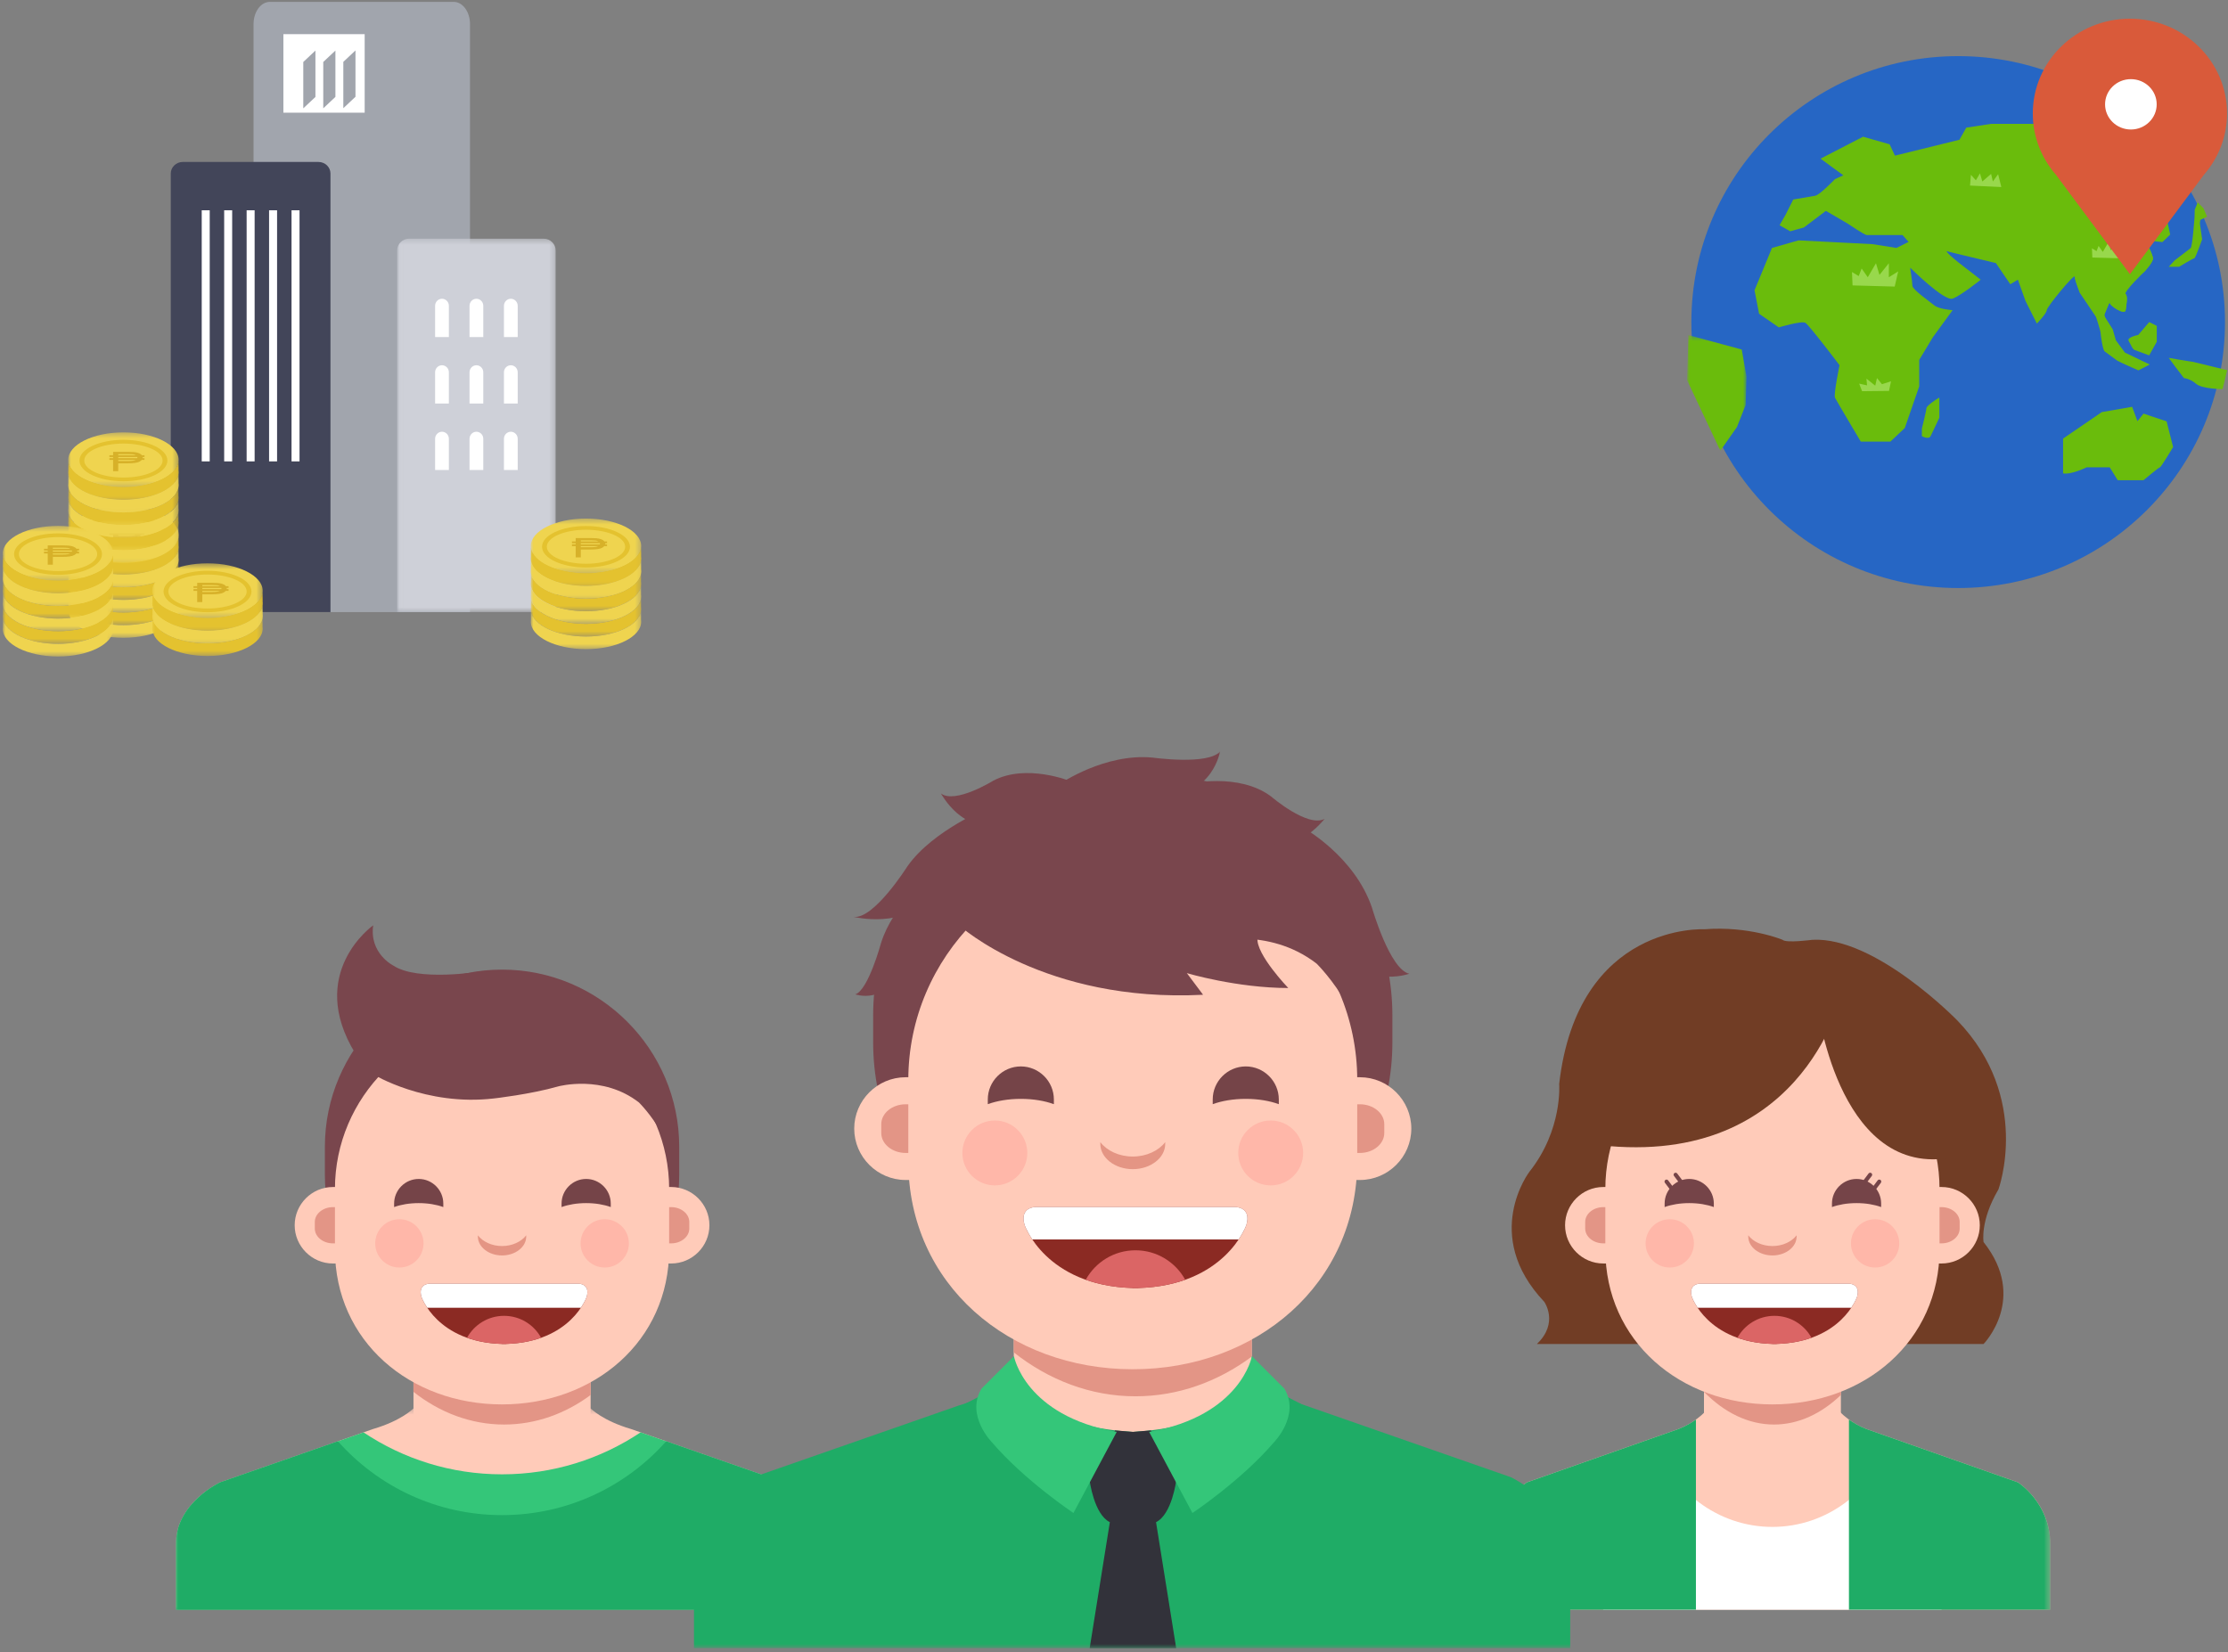 <?xml version="1.0" encoding="UTF-8"?>
<svg width="418px" height="310px" viewBox="0 0 418 310" version="1.1" xmlns="http://www.w3.org/2000/svg" xmlns:xlink="http://www.w3.org/1999/xlink">
    <rect x="0" y="0" width="418" height="310" fill="#808080" stroke="none"/>
    <!-- Generator: Sketch 46.2 (44496) - http://www.bohemiancoding.com/sketch -->
    <title>Group 4</title>
    <desc>Created with Sketch.</desc>
    <defs>
        <polygon id="path-1" points="0.023 70.402 29.774 70.402 29.774 0.343 0.023 0.343 0.023 70.402"></polygon>
        <polygon id="path-3" points="0.366 0.356 72.581 0.356 72.581 114.851 0.366 114.851 0.366 30.392 0.366 114.851 30.326 114.851 30.326 30.392 0.366 30.392"></polygon>
        <polygon id="path-5" points="0 114.495 72.215 114.495 72.215 0 0 0"></polygon>
        <polygon id="path-7" points="0 10.731 0 0.384 20.723 0.384 20.723 10.731"></polygon>
        <polygon id="path-9" points="0 0.315 0 7.505 20.723 7.505 20.723 0.315 0 0.315"></polygon>
        <polygon id="path-11" points="0 0.315 0 7.505 20.723 7.505 20.723 0.315 0 0.315"></polygon>
        <polygon id="path-13" points="0 0.315 0 7.505 20.723 7.505 20.723 0.315"></polygon>
        <polygon id="path-15" points="20.723 7.505 0 7.505 0 0.315 20.723 0.315"></polygon>
        <polygon id="path-17" points="0 0.315 0 7.505 20.723 7.505 20.723 0.315"></polygon>
        <polygon id="path-19" points="0 0.315 0 7.505 20.723 7.505 20.723 0.315 0 0.315"></polygon>
        <polygon id="path-21" points="0 0.315 0 7.505 20.723 7.505 20.723 0.315 0 0.315"></polygon>
        <polygon id="path-23" points="0 0.315 0 7.505 20.723 7.505 20.723 0.315 0 0.315"></polygon>
        <polygon id="path-25" points="0 10.731 0 0.384 20.723 0.384 20.723 10.731"></polygon>
        <polygon id="path-27" points="0 0.315 0 7.505 20.723 7.505 20.723 0.315 0 0.315"></polygon>
        <polygon id="path-29" points="0 0.315 0 7.505 20.723 7.505 20.723 0.315 0 0.315"></polygon>
        <polygon id="path-31" points="0 0.315 0 7.505 20.723 7.505 20.723 0.315"></polygon>
        <polygon id="path-33" points="20.723 7.505 0 7.505 0 0.315 20.723 0.315"></polygon>
        <polygon id="path-35" points="0 0.315 0 7.505 20.723 7.505 20.723 0.315"></polygon>
        <polygon id="path-37" points="0 0.315 0 7.505 20.723 7.505 20.723 0.315 0 0.315"></polygon>
        <polygon id="path-39" points="0 0.315 0 7.505 20.723 7.505 20.723 0.315 0 0.315"></polygon>
        <polygon id="path-41" points="0 0.315 0 7.505 20.723 7.505 20.723 0.315 0 0.315"></polygon>
        <polygon id="path-43" points="0 10.731 0 0.384 20.723 0.384 20.723 10.731"></polygon>
        <polygon id="path-45" points="0 0.315 0 7.505 20.723 7.505 20.723 0.315 0 0.315"></polygon>
        <polygon id="path-47" points="0 0.315 0 7.505 20.723 7.505 20.723 0.315 0 0.315"></polygon>
        <polygon id="path-49" points="0 0.315 0 7.505 20.723 7.505 20.723 0.315"></polygon>
        <polygon id="path-51" points="20.723 7.505 0 7.505 0 0.315 20.723 0.315"></polygon>
        <polygon id="path-53" points="0 0.315 0 7.505 20.723 7.505 20.723 0.315"></polygon>
        <polygon id="path-55" points="0 0.315 0 7.505 20.723 7.505 20.723 0.315 0 0.315"></polygon>
        <polygon id="path-57" points="0 0.315 0 7.505 20.723 7.505 20.723 0.315 0 0.315"></polygon>
        <polygon id="path-59" points="0 0.315 0 7.505 20.723 7.505 20.723 0.315 0 0.315"></polygon>
        <polygon id="path-61" points="0 10.731 0 0.384 20.723 0.384 20.723 10.731"></polygon>
        <polygon id="path-63" points="0 0.315 0 7.505 20.723 7.505 20.723 0.315 0 0.315"></polygon>
        <polygon id="path-65" points="0 0.315 0 7.505 20.723 7.505 20.723 0.315 0 0.315"></polygon>
        <polygon id="path-67" points="0 0.315 0 7.505 20.723 7.505 20.723 0.315"></polygon>
        <polygon id="path-69" points="0 0.315 0 7.505 20.723 7.505 20.723 0.315 0 0.315"></polygon>
        <polygon id="path-71" points="0 0.315 0 7.505 20.723 7.505 20.723 0.315 0 0.315"></polygon>
        <polygon id="path-73" points="0 10.731 0 0.384 20.723 0.384 20.723 10.731"></polygon>
        <polygon id="path-75" points="0 0.315 0 7.505 20.723 7.505 20.723 0.315 0 0.315"></polygon>
        <polygon id="path-77" points="0 0.315 0 7.505 20.723 7.505 20.723 0.315 0 0.315"></polygon>
        <polygon id="path-79" points="0 0.315 0 7.505 20.723 7.505 20.723 0.315"></polygon>
        <polygon id="path-81" points="20.723 7.505 0 7.505 0 0.315 20.723 0.315"></polygon>
        <polygon id="path-83" points="0 0.315 0 7.505 20.723 7.505 20.723 0.315"></polygon>
        <polygon id="path-85" points="0 0.315 0 7.505 20.723 7.505 20.723 0.315 0 0.315"></polygon>
        <polygon id="path-87" points="0 0.315 0 7.505 20.723 7.505 20.723 0.315 0 0.315"></polygon>
        <polygon id="path-89" points="0 0.315 0 7.505 20.723 7.505 20.723 0.315 0 0.315"></polygon>
        <polygon id="path-91" points="4.0257528e-15 38.105 4.0257528e-15 0.333 122.381 0.333 122.381 38.105"></polygon>
        <polygon id="path-93" points="0 168.277 351.656 168.277 351.656 0 0 0"></polygon>
        <polygon id="path-95" points="0 0.385 0 22.084 11.138 22.084 11.138 0.385 0 0.385"></polygon>
    </defs>
    <g id="Page-1" stroke="none" stroke-width="1" fill="none" fill-rule="evenodd">
        <g id="D_Company" transform="translate(-811, -306)">
            <g id="Group-4" transform="translate(794, 306)">
                <g id="building">
                    <g transform="translate(47.323, 0)" id="Group-13">
                        <g transform="translate(0.51, 0)">
                            <g id="Group-6" transform="translate(0.454, 0)">
                                <g id="Page-1" transform="translate(0.388, 0)">
                                    <g id="Group-3" transform="translate(15.732, 0.003)" fill="#A1A5AD">
                                        <path d="M40.772,114.848 L40.772,4.508 C40.772,2.222 39.403,0.352 37.73,0.352 L3.204,0.352 C1.532,0.352 0.163,2.222 0.163,4.508 L0.163,114.848 L40.772,114.848 Z" id="Fill-1"></path>
                                    </g>
                                    <g id="Group-24" transform="translate(42.806, 44.449)">
                                        <mask id="mask-2" fill="white">
                                            <use xlink:href="#path-1"></use>
                                        </mask>
                                        <g id="Clip-23"></g>
                                        <path d="M29.774,70.402 L29.774,2.559 C29.774,1.34 28.771,0.343 27.546,0.343 L2.251,0.343 C1.026,0.343 0.023,1.34 0.023,2.559 L0.023,70.402 L29.774,70.402 Z" id="Fill-22" fill="#CED0D8" mask="url(#mask-2)"></path>
                                    </g>
                                    <path d="M65.453,63.242 L62.87,63.242 L62.87,57.38 C62.87,56.654 63.452,56.061 64.162,56.061 C64.872,56.061 65.453,56.654 65.453,57.38 L65.453,63.242 Z M58.996,63.242 L56.413,63.242 L56.413,57.38 C56.413,56.654 56.995,56.061 57.705,56.061 C58.415,56.061 58.996,56.654 58.996,57.38 L58.996,63.242 Z M52.539,63.242 L49.956,63.242 L49.956,57.38 C49.956,56.654 50.537,56.061 51.248,56.061 C51.958,56.061 52.539,56.654 52.539,57.38 L52.539,63.242 Z M65.453,75.719 L62.87,75.719 L62.87,69.856 C62.87,69.131 63.452,68.537 64.162,68.537 C64.872,68.537 65.453,69.131 65.453,69.856 L65.453,75.719 Z M58.996,75.719 L56.413,75.719 L56.413,69.856 C56.413,69.131 56.995,68.537 57.705,68.537 C58.415,68.537 58.996,69.131 58.996,69.856 L58.996,75.719 Z M52.539,75.719 L49.956,75.719 L49.956,69.856 C49.956,69.131 50.537,68.537 51.248,68.537 C51.958,68.537 52.539,69.131 52.539,69.856 L52.539,75.719 Z M65.453,88.195 L62.87,88.195 L62.87,82.333 C62.87,81.607 63.452,81.013 64.162,81.013 C64.872,81.013 65.453,81.607 65.453,82.333 L65.453,88.195 Z M58.996,88.195 L56.413,88.195 L56.413,82.333 C56.413,81.607 56.995,81.013 57.705,81.013 C58.415,81.013 58.996,81.607 58.996,82.333 L58.996,88.195 Z M52.539,88.195 L49.956,88.195 L49.956,82.333 C49.956,81.607 50.537,81.013 51.248,81.013 C51.958,81.013 52.539,81.607 52.539,82.333 L52.539,88.195 Z" id="Combined-Shape" fill="#FFFFFF"></path>
                                    <g id="Group-45" transform="translate(0, 30.226)" fill="#424559">
                                        <path d="M30.326,84.625 L30.326,2.328 C30.326,1.138 29.316,0.165 28.082,0.165 L2.61,0.165 C1.376,0.165 0.366,1.138 0.366,2.328 L0.366,84.625 L30.326,84.625 Z" id="Fill-43"></path>
                                    </g>
                                    <mask id="mask-4" fill="white">
                                        <use xlink:href="#path-3"></use>
                                    </mask>
                                    <g id="Clip-44"></g>
                                    <mask id="mask-6" fill="white">
                                        <use xlink:href="#path-5"></use>
                                    </mask>
                                    <g id="Clip-47"></g>
                                    <path d="M6.171,86.576 L6.171,39.458 L7.671,39.458 L7.671,86.576 L6.171,86.576 Z M10.383,86.576 L10.383,39.458 L11.883,39.458 L11.883,86.576 L10.383,86.576 Z M14.596,86.576 L14.596,39.458 L16.096,39.458 L16.096,86.576 L14.596,86.576 Z M18.808,86.576 L18.808,39.458 L20.308,39.458 L20.308,86.576 L18.808,86.576 Z M23.021,86.576 L23.021,39.458 L24.52,39.458 L24.52,86.576 L23.021,86.576 Z" id="Combined-Shape" fill="#FFFFFF" mask="url(#mask-6)"></path>
                                </g>
                                <path d="M21.88,21.144 L37.13,21.144 L37.13,6.408 L21.88,6.408 L21.88,21.144 Z M33.125,11.604 L35.406,9.463 L35.406,18.158 L33.125,20.301 L33.125,11.604 Z M29.36,11.627 L31.64,9.487 L31.64,18.182 L29.36,20.325 L29.36,11.627 Z M25.612,11.63 L27.892,9.489 L27.892,18.19 L25.612,20.329 L25.612,11.63 Z" id="Page-1" fill="#FFFFFF"></path>
                            </g>
                        </g>
                    </g>
                    <g id="Group-10-Copy" transform="translate(17.527, 80.736)">
                        <g id="Page-1" transform="translate(12.269, 14.041)">
                            <g id="Group-3" transform="translate(0, 0.011)">
                                <mask id="mask-8" fill="white">
                                    <use xlink:href="#path-7"></use>
                                </mask>
                                <g id="Clip-2"></g>
                                <path d="M20.723,5.558 C20.723,8.415 16.084,10.731 10.362,10.731 C4.639,10.731 -8.18670897e-05,8.415 -8.18670897e-05,5.558 C-8.18670897e-05,2.7 4.639,0.384 10.362,0.384 C16.084,0.384 20.723,2.7 20.723,5.558" id="Fill-1" fill="#EFD44F" mask="url(#mask-8)"></path>
                            </g>
                            <path d="M18.61,5.685 C18.61,7.832 14.917,9.574 10.362,9.574 C5.806,9.574 2.113,7.832 2.113,5.685 C2.113,3.537 5.806,1.795 10.362,1.795 C14.917,1.795 18.61,3.537 18.61,5.685" id="Fill-4" fill="#E4C22F"></path>
                            <g id="Group-8" transform="translate(0, 5.541)">
                                <mask id="mask-10" fill="white">
                                    <use xlink:href="#path-9"></use>
                                </mask>
                                <g id="Clip-7"></g>
                                <path d="M20.697,0.315 C20.332,3.007 15.846,5.135 10.362,5.135 C4.877,5.135 0.391,3.007 0.027,0.315 L0.027,1.978 C0.011,2.095 -0,2.213 -0,2.331 C-0,5.189 4.639,7.505 10.362,7.505 C16.084,7.505 20.723,5.189 20.723,2.331 C20.723,2.213 20.712,2.095 20.697,1.978 L20.697,0.315 Z" id="Fill-6" fill="#E4C22F" mask="url(#mask-10)"></path>
                            </g>
                            <g id="Group-11" transform="translate(0, 7.911)">
                                <mask id="mask-12" fill="white">
                                    <use xlink:href="#path-11"></use>
                                </mask>
                                <g id="Clip-10"></g>
                                <path d="M20.697,0.315 C20.332,3.007 15.846,5.135 10.362,5.135 C4.877,5.135 0.391,3.007 0.027,0.315 L0.027,1.978 C0.011,2.095 -0,2.213 -0,2.331 C-0,5.189 4.639,7.505 10.362,7.505 C16.084,7.505 20.723,5.189 20.723,2.331 C20.723,2.213 20.712,2.095 20.697,1.978 L20.697,0.315 Z" id="Fill-9" fill="#EFD44F" mask="url(#mask-12)"></path>
                            </g>
                            <g id="Group-14" transform="translate(0, 15.021)">
                                <mask id="mask-14" fill="white">
                                    <use xlink:href="#path-13"></use>
                                </mask>
                                <g id="Clip-13"></g>
                                <path d="M20.697,0.315 C20.332,3.007 15.846,5.135 10.362,5.135 C4.877,5.135 0.391,3.007 0.027,0.315 L0.027,1.978 C0.011,2.095 -0,2.213 -0,2.331 C-0,5.189 4.639,7.505 10.362,7.505 C16.084,7.505 20.723,5.189 20.723,2.331 C20.723,2.213 20.712,2.095 20.697,1.978 L20.697,0.315 Z" id="Fill-12" fill="#E4C22F" mask="url(#mask-14)"></path>
                            </g>
                            <g id="Group-17" transform="translate(0, 17.392)">
                                <mask id="mask-16" fill="white">
                                    <use xlink:href="#path-15"></use>
                                </mask>
                                <g id="Clip-16"></g>
                                <path d="M20.697,0.315 C20.332,3.007 15.846,5.135 10.362,5.135 C4.877,5.135 0.391,3.007 0.027,0.315 L0.027,1.978 C0.011,2.095 -0,2.213 -0,2.331 C-0,5.189 4.639,7.505 10.362,7.505 C16.084,7.505 20.723,5.189 20.723,2.331 C20.723,2.213 20.712,2.095 20.697,1.978 L20.697,0.315 Z" id="Fill-15" fill="#EFD44F" mask="url(#mask-16)"></path>
                            </g>
                            <g id="Group-20" transform="translate(0, 10.281)">
                                <mask id="mask-18" fill="white">
                                    <use xlink:href="#path-17"></use>
                                </mask>
                                <g id="Clip-19"></g>
                                <path d="M20.697,0.315 C20.332,3.007 15.846,5.135 10.362,5.135 C4.877,5.135 0.391,3.007 0.027,0.315 L0.027,1.978 C0.011,2.095 -0,2.213 -0,2.331 C-0,5.189 4.639,7.505 10.362,7.505 C16.084,7.505 20.723,5.189 20.723,2.331 C20.723,2.213 20.712,2.095 20.697,1.978 L20.697,0.315 Z" id="Fill-18" fill="#E4C22F" mask="url(#mask-18)"></path>
                            </g>
                            <g id="Group-23" transform="translate(0, 12.651)">
                                <mask id="mask-20" fill="white">
                                    <use xlink:href="#path-19"></use>
                                </mask>
                                <g id="Clip-22"></g>
                                <path d="M20.697,0.315 C20.332,3.007 15.846,5.135 10.362,5.135 C4.877,5.135 0.391,3.007 0.027,0.315 L0.027,1.978 C0.011,2.095 -0,2.213 -0,2.331 C-0,5.189 4.639,7.505 10.362,7.505 C16.084,7.505 20.723,5.189 20.723,2.331 C20.723,2.213 20.712,2.095 20.697,1.978 L20.697,0.315 Z" id="Fill-21" fill="#EFD44F" mask="url(#mask-20)"></path>
                            </g>
                            <g id="Group-26" transform="translate(0, 5.541)">
                                <mask id="mask-22" fill="white">
                                    <use xlink:href="#path-21"></use>
                                </mask>
                                <g id="Clip-25"></g>
                                <path d="M20.697,0.315 C20.332,3.007 15.846,5.135 10.362,5.135 C4.877,5.135 0.391,3.007 0.027,0.315 L0.027,1.978 C0.011,2.095 -0,2.213 -0,2.331 C-0,5.189 4.639,7.505 10.362,7.505 C16.084,7.505 20.723,5.189 20.723,2.331 C20.723,2.213 20.712,2.095 20.697,1.978 L20.697,0.315 Z" id="Fill-24" fill="#E4C22F" mask="url(#mask-22)"></path>
                            </g>
                            <g id="Group-29" transform="translate(0, 7.911)">
                                <mask id="mask-24" fill="white">
                                    <use xlink:href="#path-23"></use>
                                </mask>
                                <g id="Clip-28"></g>
                                <path d="M20.697,0.315 C20.332,3.007 15.846,5.135 10.362,5.135 C4.877,5.135 0.391,3.007 0.027,0.315 L0.027,1.978 C0.011,2.095 -0,2.213 -0,2.331 C-0,5.189 4.639,7.505 10.362,7.505 C16.084,7.505 20.723,5.189 20.723,2.331 C20.723,2.213 20.712,2.095 20.697,1.978 L20.697,0.315 Z" id="Fill-27" fill="#EFD44F" mask="url(#mask-24)"></path>
                            </g>
                            <path d="M17.711,5.685 C17.711,7.445 14.421,8.873 10.362,8.873 C6.303,8.873 3.012,7.445 3.012,5.685 C3.012,3.923 6.303,2.496 10.362,2.496 C14.421,2.496 17.711,3.923 17.711,5.685" id="Fill-30" fill="#EFD44F"></path>
                            <path d="M12.666,5.563 L9.387,5.563 L9.387,5.776 L11.264,5.776 C11.938,5.776 12.405,5.705 12.666,5.563 L12.666,5.563 Z M12.978,5.115 C12.978,5.074 12.975,5.041 12.968,5.014 L9.387,5.014 L9.387,5.237 L12.963,5.237 C12.973,5.2 12.978,5.16 12.978,5.115 L12.978,5.115 Z M12.691,4.688 C12.546,4.6 12.362,4.542 12.141,4.512 C11.983,4.49 11.684,4.48 11.244,4.48 L9.387,4.48 L9.387,4.688 L12.691,4.688 Z M14.311,5.563 L13.796,5.563 C13.7,5.677 13.561,5.783 13.379,5.882 C12.986,6.097 12.276,6.204 11.249,6.204 L9.387,6.204 L9.387,7.678 L8.426,7.678 L8.426,5.563 L7.728,5.563 L7.728,5.237 L8.426,5.237 L8.426,5.014 L7.728,5.014 L7.728,4.688 L8.426,4.688 L8.426,4.052 L11.165,4.052 C11.634,4.052 12.002,4.063 12.27,4.087 C13.043,4.154 13.56,4.354 13.82,4.688 L14.311,4.688 L14.311,5.014 L13.964,5.014 C13.967,5.039 13.969,5.068 13.969,5.101 C13.969,5.142 13.964,5.187 13.954,5.237 L14.311,5.237 L14.311,5.563 Z" id="Fill-32" fill="#D7B129"></path>
                        </g>
                        <g id="Page-1-Copy-3" transform="translate(12.269, 0)">
                            <g id="Group-3" transform="translate(0, 0.011)">
                                <mask id="mask-26" fill="white">
                                    <use xlink:href="#path-25"></use>
                                </mask>
                                <g id="Clip-2"></g>
                                <path d="M20.723,5.558 C20.723,8.415 16.084,10.731 10.362,10.731 C4.639,10.731 -8.18670897e-05,8.415 -8.18670897e-05,5.558 C-8.18670897e-05,2.7 4.639,0.384 10.362,0.384 C16.084,0.384 20.723,2.7 20.723,5.558" id="Fill-1" fill="#EFD44F" mask="url(#mask-26)"></path>
                            </g>
                            <path d="M18.61,5.685 C18.61,7.832 14.917,9.574 10.362,9.574 C5.806,9.574 2.113,7.832 2.113,5.685 C2.113,3.537 5.806,1.795 10.362,1.795 C14.917,1.795 18.61,3.537 18.61,5.685" id="Fill-4" fill="#E4C22F"></path>
                            <g id="Group-8" transform="translate(0, 5.541)">
                                <mask id="mask-28" fill="white">
                                    <use xlink:href="#path-27"></use>
                                </mask>
                                <g id="Clip-7"></g>
                                <path d="M20.697,0.315 C20.332,3.007 15.846,5.135 10.362,5.135 C4.877,5.135 0.391,3.007 0.027,0.315 L0.027,1.978 C0.011,2.095 -0,2.213 -0,2.331 C-0,5.189 4.639,7.505 10.362,7.505 C16.084,7.505 20.723,5.189 20.723,2.331 C20.723,2.213 20.712,2.095 20.697,1.978 L20.697,0.315 Z" id="Fill-6" fill="#E4C22F" mask="url(#mask-28)"></path>
                            </g>
                            <g id="Group-11" transform="translate(0, 7.911)">
                                <mask id="mask-30" fill="white">
                                    <use xlink:href="#path-29"></use>
                                </mask>
                                <g id="Clip-10"></g>
                                <path d="M20.697,0.315 C20.332,3.007 15.846,5.135 10.362,5.135 C4.877,5.135 0.391,3.007 0.027,0.315 L0.027,1.978 C0.011,2.095 -0,2.213 -0,2.331 C-0,5.189 4.639,7.505 10.362,7.505 C16.084,7.505 20.723,5.189 20.723,2.331 C20.723,2.213 20.712,2.095 20.697,1.978 L20.697,0.315 Z" id="Fill-9" fill="#EFD44F" mask="url(#mask-30)"></path>
                            </g>
                            <g id="Group-14" transform="translate(0, 15.021)">
                                <mask id="mask-32" fill="white">
                                    <use xlink:href="#path-31"></use>
                                </mask>
                                <g id="Clip-13"></g>
                                <path d="M20.697,0.315 C20.332,3.007 15.846,5.135 10.362,5.135 C4.877,5.135 0.391,3.007 0.027,0.315 L0.027,1.978 C0.011,2.095 -0,2.213 -0,2.331 C-0,5.189 4.639,7.505 10.362,7.505 C16.084,7.505 20.723,5.189 20.723,2.331 C20.723,2.213 20.712,2.095 20.697,1.978 L20.697,0.315 Z" id="Fill-12" fill="#E4C22F" mask="url(#mask-32)"></path>
                            </g>
                            <g id="Group-17" transform="translate(0, 17.392)">
                                <mask id="mask-34" fill="white">
                                    <use xlink:href="#path-33"></use>
                                </mask>
                                <g id="Clip-16"></g>
                                <path d="M20.697,0.315 C20.332,3.007 15.846,5.135 10.362,5.135 C4.877,5.135 0.391,3.007 0.027,0.315 L0.027,1.978 C0.011,2.095 -0,2.213 -0,2.331 C-0,5.189 4.639,7.505 10.362,7.505 C16.084,7.505 20.723,5.189 20.723,2.331 C20.723,2.213 20.712,2.095 20.697,1.978 L20.697,0.315 Z" id="Fill-15" fill="#EFD44F" mask="url(#mask-34)"></path>
                            </g>
                            <g id="Group-20" transform="translate(0, 10.281)">
                                <mask id="mask-36" fill="white">
                                    <use xlink:href="#path-35"></use>
                                </mask>
                                <g id="Clip-19"></g>
                                <path d="M20.697,0.315 C20.332,3.007 15.846,5.135 10.362,5.135 C4.877,5.135 0.391,3.007 0.027,0.315 L0.027,1.978 C0.011,2.095 -0,2.213 -0,2.331 C-0,5.189 4.639,7.505 10.362,7.505 C16.084,7.505 20.723,5.189 20.723,2.331 C20.723,2.213 20.712,2.095 20.697,1.978 L20.697,0.315 Z" id="Fill-18" fill="#E4C22F" mask="url(#mask-36)"></path>
                            </g>
                            <g id="Group-23" transform="translate(0, 12.651)">
                                <mask id="mask-38" fill="white">
                                    <use xlink:href="#path-37"></use>
                                </mask>
                                <g id="Clip-22"></g>
                                <path d="M20.697,0.315 C20.332,3.007 15.846,5.135 10.362,5.135 C4.877,5.135 0.391,3.007 0.027,0.315 L0.027,1.978 C0.011,2.095 -0,2.213 -0,2.331 C-0,5.189 4.639,7.505 10.362,7.505 C16.084,7.505 20.723,5.189 20.723,2.331 C20.723,2.213 20.712,2.095 20.697,1.978 L20.697,0.315 Z" id="Fill-21" fill="#EFD44F" mask="url(#mask-38)"></path>
                            </g>
                            <g id="Group-26" transform="translate(0, 5.541)">
                                <mask id="mask-40" fill="white">
                                    <use xlink:href="#path-39"></use>
                                </mask>
                                <g id="Clip-25"></g>
                                <path d="M20.697,0.315 C20.332,3.007 15.846,5.135 10.362,5.135 C4.877,5.135 0.391,3.007 0.027,0.315 L0.027,1.978 C0.011,2.095 -0,2.213 -0,2.331 C-0,5.189 4.639,7.505 10.362,7.505 C16.084,7.505 20.723,5.189 20.723,2.331 C20.723,2.213 20.712,2.095 20.697,1.978 L20.697,0.315 Z" id="Fill-24" fill="#E4C22F" mask="url(#mask-40)"></path>
                            </g>
                            <g id="Group-29" transform="translate(0, 7.911)">
                                <mask id="mask-42" fill="white">
                                    <use xlink:href="#path-41"></use>
                                </mask>
                                <g id="Clip-28"></g>
                                <path d="M20.697,0.315 C20.332,3.007 15.846,5.135 10.362,5.135 C4.877,5.135 0.391,3.007 0.027,0.315 L0.027,1.978 C0.011,2.095 -0,2.213 -0,2.331 C-0,5.189 4.639,7.505 10.362,7.505 C16.084,7.505 20.723,5.189 20.723,2.331 C20.723,2.213 20.712,2.095 20.697,1.978 L20.697,0.315 Z" id="Fill-27" fill="#EFD44F" mask="url(#mask-42)"></path>
                            </g>
                            <path d="M17.711,5.685 C17.711,7.445 14.421,8.873 10.362,8.873 C6.303,8.873 3.012,7.445 3.012,5.685 C3.012,3.923 6.303,2.496 10.362,2.496 C14.421,2.496 17.711,3.923 17.711,5.685" id="Fill-30" fill="#EFD44F"></path>
                            <path d="M12.666,5.563 L9.387,5.563 L9.387,5.776 L11.264,5.776 C11.938,5.776 12.405,5.705 12.666,5.563 L12.666,5.563 Z M12.978,5.115 C12.978,5.074 12.975,5.041 12.968,5.014 L9.387,5.014 L9.387,5.237 L12.963,5.237 C12.973,5.2 12.978,5.16 12.978,5.115 L12.978,5.115 Z M12.691,4.688 C12.546,4.6 12.362,4.542 12.141,4.512 C11.983,4.49 11.684,4.48 11.244,4.48 L9.387,4.48 L9.387,4.688 L12.691,4.688 Z M14.311,5.563 L13.796,5.563 C13.7,5.677 13.561,5.783 13.379,5.882 C12.986,6.097 12.276,6.204 11.249,6.204 L9.387,6.204 L9.387,7.678 L8.426,7.678 L8.426,5.563 L7.728,5.563 L7.728,5.237 L8.426,5.237 L8.426,5.014 L7.728,5.014 L7.728,4.688 L8.426,4.688 L8.426,4.052 L11.165,4.052 C11.634,4.052 12.002,4.063 12.27,4.087 C13.043,4.154 13.56,4.354 13.82,4.688 L14.311,4.688 L14.311,5.014 L13.964,5.014 C13.967,5.039 13.969,5.068 13.969,5.101 C13.969,5.142 13.964,5.187 13.954,5.237 L14.311,5.237 L14.311,5.563 Z" id="Fill-32" fill="#D7B129"></path>
                        </g>
                        <g id="Page-1-Copy-10" transform="translate(0, 17.551)">
                            <g id="Group-3" transform="translate(0, 0.011)">
                                <mask id="mask-44" fill="white">
                                    <use xlink:href="#path-43"></use>
                                </mask>
                                <g id="Clip-2"></g>
                                <path d="M20.723,5.558 C20.723,8.415 16.084,10.731 10.362,10.731 C4.639,10.731 -8.18670897e-05,8.415 -8.18670897e-05,5.558 C-8.18670897e-05,2.7 4.639,0.384 10.362,0.384 C16.084,0.384 20.723,2.7 20.723,5.558" id="Fill-1" fill="#EFD44F" mask="url(#mask-44)"></path>
                            </g>
                            <path d="M18.61,5.685 C18.61,7.832 14.917,9.574 10.362,9.574 C5.806,9.574 2.113,7.832 2.113,5.685 C2.113,3.537 5.806,1.795 10.362,1.795 C14.917,1.795 18.61,3.537 18.61,5.685" id="Fill-4" fill="#E4C22F"></path>
                            <g id="Group-8" transform="translate(0, 5.541)">
                                <mask id="mask-46" fill="white">
                                    <use xlink:href="#path-45"></use>
                                </mask>
                                <g id="Clip-7"></g>
                                <path d="M20.697,0.315 C20.332,3.007 15.846,5.135 10.362,5.135 C4.877,5.135 0.391,3.007 0.027,0.315 L0.027,1.978 C0.011,2.095 -0,2.213 -0,2.331 C-0,5.189 4.639,7.505 10.362,7.505 C16.084,7.505 20.723,5.189 20.723,2.331 C20.723,2.213 20.712,2.095 20.697,1.978 L20.697,0.315 Z" id="Fill-6" fill="#E4C22F" mask="url(#mask-46)"></path>
                            </g>
                            <g id="Group-11" transform="translate(0, 7.911)">
                                <mask id="mask-48" fill="white">
                                    <use xlink:href="#path-47"></use>
                                </mask>
                                <g id="Clip-10"></g>
                                <path d="M20.697,0.315 C20.332,3.007 15.846,5.135 10.362,5.135 C4.877,5.135 0.391,3.007 0.027,0.315 L0.027,1.978 C0.011,2.095 -0,2.213 -0,2.331 C-0,5.189 4.639,7.505 10.362,7.505 C16.084,7.505 20.723,5.189 20.723,2.331 C20.723,2.213 20.712,2.095 20.697,1.978 L20.697,0.315 Z" id="Fill-9" fill="#EFD44F" mask="url(#mask-48)"></path>
                            </g>
                            <g id="Group-14" transform="translate(0, 15.021)">
                                <mask id="mask-50" fill="white">
                                    <use xlink:href="#path-49"></use>
                                </mask>
                                <g id="Clip-13"></g>
                                <path d="M20.697,0.315 C20.332,3.007 15.846,5.135 10.362,5.135 C4.877,5.135 0.391,3.007 0.027,0.315 L0.027,1.978 C0.011,2.095 -0,2.213 -0,2.331 C-0,5.189 4.639,7.505 10.362,7.505 C16.084,7.505 20.723,5.189 20.723,2.331 C20.723,2.213 20.712,2.095 20.697,1.978 L20.697,0.315 Z" id="Fill-12" fill="#E4C22F" mask="url(#mask-50)"></path>
                            </g>
                            <g id="Group-17" transform="translate(0, 17.392)">
                                <mask id="mask-52" fill="white">
                                    <use xlink:href="#path-51"></use>
                                </mask>
                                <g id="Clip-16"></g>
                                <path d="M20.697,0.315 C20.332,3.007 15.846,5.135 10.362,5.135 C4.877,5.135 0.391,3.007 0.027,0.315 L0.027,1.978 C0.011,2.095 -0,2.213 -0,2.331 C-0,5.189 4.639,7.505 10.362,7.505 C16.084,7.505 20.723,5.189 20.723,2.331 C20.723,2.213 20.712,2.095 20.697,1.978 L20.697,0.315 Z" id="Fill-15" fill="#EFD44F" mask="url(#mask-52)"></path>
                            </g>
                            <g id="Group-20" transform="translate(0, 10.281)">
                                <mask id="mask-54" fill="white">
                                    <use xlink:href="#path-53"></use>
                                </mask>
                                <g id="Clip-19"></g>
                                <path d="M20.697,0.315 C20.332,3.007 15.846,5.135 10.362,5.135 C4.877,5.135 0.391,3.007 0.027,0.315 L0.027,1.978 C0.011,2.095 -0,2.213 -0,2.331 C-0,5.189 4.639,7.505 10.362,7.505 C16.084,7.505 20.723,5.189 20.723,2.331 C20.723,2.213 20.712,2.095 20.697,1.978 L20.697,0.315 Z" id="Fill-18" fill="#E4C22F" mask="url(#mask-54)"></path>
                            </g>
                            <g id="Group-23" transform="translate(0, 12.651)">
                                <mask id="mask-56" fill="white">
                                    <use xlink:href="#path-55"></use>
                                </mask>
                                <g id="Clip-22"></g>
                                <path d="M20.697,0.315 C20.332,3.007 15.846,5.135 10.362,5.135 C4.877,5.135 0.391,3.007 0.027,0.315 L0.027,1.978 C0.011,2.095 -0,2.213 -0,2.331 C-0,5.189 4.639,7.505 10.362,7.505 C16.084,7.505 20.723,5.189 20.723,2.331 C20.723,2.213 20.712,2.095 20.697,1.978 L20.697,0.315 Z" id="Fill-21" fill="#EFD44F" mask="url(#mask-56)"></path>
                            </g>
                            <g id="Group-26" transform="translate(0, 5.541)">
                                <mask id="mask-58" fill="white">
                                    <use xlink:href="#path-57"></use>
                                </mask>
                                <g id="Clip-25"></g>
                                <path d="M20.697,0.315 C20.332,3.007 15.846,5.135 10.362,5.135 C4.877,5.135 0.391,3.007 0.027,0.315 L0.027,1.978 C0.011,2.095 -0,2.213 -0,2.331 C-0,5.189 4.639,7.505 10.362,7.505 C16.084,7.505 20.723,5.189 20.723,2.331 C20.723,2.213 20.712,2.095 20.697,1.978 L20.697,0.315 Z" id="Fill-24" fill="#E4C22F" mask="url(#mask-58)"></path>
                            </g>
                            <g id="Group-29" transform="translate(0, 7.911)">
                                <mask id="mask-60" fill="white">
                                    <use xlink:href="#path-59"></use>
                                </mask>
                                <g id="Clip-28"></g>
                                <path d="M20.697,0.315 C20.332,3.007 15.846,5.135 10.362,5.135 C4.877,5.135 0.391,3.007 0.027,0.315 L0.027,1.978 C0.011,2.095 -0,2.213 -0,2.331 C-0,5.189 4.639,7.505 10.362,7.505 C16.084,7.505 20.723,5.189 20.723,2.331 C20.723,2.213 20.712,2.095 20.697,1.978 L20.697,0.315 Z" id="Fill-27" fill="#EFD44F" mask="url(#mask-60)"></path>
                            </g>
                            <path d="M17.711,5.685 C17.711,7.445 14.421,8.873 10.362,8.873 C6.303,8.873 3.012,7.445 3.012,5.685 C3.012,3.923 6.303,2.496 10.362,2.496 C14.421,2.496 17.711,3.923 17.711,5.685" id="Fill-30" fill="#EFD44F"></path>
                            <path d="M12.666,5.563 L9.387,5.563 L9.387,5.776 L11.264,5.776 C11.938,5.776 12.405,5.705 12.666,5.563 L12.666,5.563 Z M12.978,5.115 C12.978,5.074 12.975,5.041 12.968,5.014 L9.387,5.014 L9.387,5.237 L12.963,5.237 C12.973,5.2 12.978,5.16 12.978,5.115 L12.978,5.115 Z M12.691,4.688 C12.546,4.6 12.362,4.542 12.141,4.512 C11.983,4.49 11.684,4.48 11.244,4.48 L9.387,4.48 L9.387,4.688 L12.691,4.688 Z M14.311,5.563 L13.796,5.563 C13.7,5.677 13.561,5.783 13.379,5.882 C12.986,6.097 12.276,6.204 11.249,6.204 L9.387,6.204 L9.387,7.678 L8.426,7.678 L8.426,5.563 L7.728,5.563 L7.728,5.237 L8.426,5.237 L8.426,5.014 L7.728,5.014 L7.728,4.688 L8.426,4.688 L8.426,4.052 L11.165,4.052 C11.634,4.052 12.002,4.063 12.27,4.087 C13.043,4.154 13.56,4.354 13.82,4.688 L14.311,4.688 L14.311,5.014 L13.964,5.014 C13.967,5.039 13.969,5.068 13.969,5.101 C13.969,5.142 13.964,5.187 13.954,5.237 L14.311,5.237 L14.311,5.563 Z" id="Fill-32" fill="#D7B129"></path>
                        </g>
                        <g id="Page-1-Copy-12" transform="translate(28.043, 24.572)">
                            <g id="Group-3" transform="translate(0, 0.011)">
                                <mask id="mask-62" fill="white">
                                    <use xlink:href="#path-61"></use>
                                </mask>
                                <g id="Clip-2"></g>
                                <path d="M20.723,5.558 C20.723,8.415 16.084,10.731 10.362,10.731 C4.639,10.731 -8.18670897e-05,8.415 -8.18670897e-05,5.558 C-8.18670897e-05,2.7 4.639,0.384 10.362,0.384 C16.084,0.384 20.723,2.7 20.723,5.558" id="Fill-1" fill="#EFD44F" mask="url(#mask-62)"></path>
                            </g>
                            <path d="M18.61,5.685 C18.61,7.832 14.917,9.574 10.362,9.574 C5.806,9.574 2.113,7.832 2.113,5.685 C2.113,3.537 5.806,1.795 10.362,1.795 C14.917,1.795 18.61,3.537 18.61,5.685" id="Fill-4" fill="#E4C22F"></path>
                            <g id="Group-8" transform="translate(0, 5.541)">
                                <mask id="mask-64" fill="white">
                                    <use xlink:href="#path-63"></use>
                                </mask>
                                <g id="Clip-7"></g>
                                <path d="M20.697,0.315 C20.332,3.007 15.846,5.135 10.362,5.135 C4.877,5.135 0.391,3.007 0.027,0.315 L0.027,1.978 C0.011,2.095 -0,2.213 -0,2.331 C-0,5.189 4.639,7.505 10.362,7.505 C16.084,7.505 20.723,5.189 20.723,2.331 C20.723,2.213 20.712,2.095 20.697,1.978 L20.697,0.315 Z" id="Fill-6" fill="#E4C22F" mask="url(#mask-64)"></path>
                            </g>
                            <g id="Group-11" transform="translate(0, 7.911)">
                                <mask id="mask-66" fill="white">
                                    <use xlink:href="#path-65"></use>
                                </mask>
                                <g id="Clip-10"></g>
                                <path d="M20.697,0.315 C20.332,3.007 15.846,5.135 10.362,5.135 C4.877,5.135 0.391,3.007 0.027,0.315 L0.027,1.978 C0.011,2.095 -0,2.213 -0,2.331 C-0,5.189 4.639,7.505 10.362,7.505 C16.084,7.505 20.723,5.189 20.723,2.331 C20.723,2.213 20.712,2.095 20.697,1.978 L20.697,0.315 Z" id="Fill-9" fill="#EFD44F" mask="url(#mask-66)"></path>
                            </g>
                            <g id="Group-20" transform="translate(0, 10.281)">
                                <mask id="mask-68" fill="white">
                                    <use xlink:href="#path-67"></use>
                                </mask>
                                <g id="Clip-19"></g>
                                <path d="M20.697,0.315 C20.332,3.007 15.846,5.135 10.362,5.135 C4.877,5.135 0.391,3.007 0.027,0.315 L0.027,1.978 C0.011,2.095 -0,2.213 -0,2.331 C-0,5.189 4.639,7.505 10.362,7.505 C16.084,7.505 20.723,5.189 20.723,2.331 C20.723,2.213 20.712,2.095 20.697,1.978 L20.697,0.315 Z" id="Fill-18" fill="#E4C22F" mask="url(#mask-68)"></path>
                            </g>
                            <g id="Group-26" transform="translate(0, 5.541)">
                                <mask id="mask-70" fill="white">
                                    <use xlink:href="#path-69"></use>
                                </mask>
                                <g id="Clip-25"></g>
                                <path d="M20.697,0.315 C20.332,3.007 15.846,5.135 10.362,5.135 C4.877,5.135 0.391,3.007 0.027,0.315 L0.027,1.978 C0.011,2.095 -0,2.213 -0,2.331 C-0,5.189 4.639,7.505 10.362,7.505 C16.084,7.505 20.723,5.189 20.723,2.331 C20.723,2.213 20.712,2.095 20.697,1.978 L20.697,0.315 Z" id="Fill-24" fill="#E4C22F" mask="url(#mask-70)"></path>
                            </g>
                            <g id="Group-29" transform="translate(0, 7.911)">
                                <mask id="mask-72" fill="white">
                                    <use xlink:href="#path-71"></use>
                                </mask>
                                <g id="Clip-28"></g>
                                <path d="M20.697,0.315 C20.332,3.007 15.846,5.135 10.362,5.135 C4.877,5.135 0.391,3.007 0.027,0.315 L0.027,1.978 C0.011,2.095 -0,2.213 -0,2.331 C-0,5.189 4.639,7.505 10.362,7.505 C16.084,7.505 20.723,5.189 20.723,2.331 C20.723,2.213 20.712,2.095 20.697,1.978 L20.697,0.315 Z" id="Fill-27" fill="#EFD44F" mask="url(#mask-72)"></path>
                            </g>
                            <path d="M17.711,5.685 C17.711,7.445 14.421,8.873 10.362,8.873 C6.303,8.873 3.012,7.445 3.012,5.685 C3.012,3.923 6.303,2.496 10.362,2.496 C14.421,2.496 17.711,3.923 17.711,5.685" id="Fill-30" fill="#EFD44F"></path>
                            <path d="M12.666,5.563 L9.387,5.563 L9.387,5.776 L11.264,5.776 C11.938,5.776 12.405,5.705 12.666,5.563 L12.666,5.563 Z M12.978,5.115 C12.978,5.074 12.975,5.041 12.968,5.014 L9.387,5.014 L9.387,5.237 L12.963,5.237 C12.973,5.2 12.978,5.16 12.978,5.115 L12.978,5.115 Z M12.691,4.688 C12.546,4.6 12.362,4.542 12.141,4.512 C11.983,4.49 11.684,4.48 11.244,4.48 L9.387,4.48 L9.387,4.688 L12.691,4.688 Z M14.311,5.563 L13.796,5.563 C13.7,5.677 13.561,5.783 13.379,5.882 C12.986,6.097 12.276,6.204 11.249,6.204 L9.387,6.204 L9.387,7.678 L8.426,7.678 L8.426,5.563 L7.728,5.563 L7.728,5.237 L8.426,5.237 L8.426,5.014 L7.728,5.014 L7.728,4.688 L8.426,4.688 L8.426,4.052 L11.165,4.052 C11.634,4.052 12.002,4.063 12.27,4.087 C13.043,4.154 13.56,4.354 13.82,4.688 L14.311,4.688 L14.311,5.014 L13.964,5.014 C13.967,5.039 13.969,5.068 13.969,5.101 C13.969,5.142 13.964,5.187 13.954,5.237 L14.311,5.237 L14.311,5.563 Z" id="Fill-32" fill="#D7B129"></path>
                        </g>
                        <g id="Page-1-Copy-10" transform="translate(99.051, 16.174)">
                            <g id="Group-3" transform="translate(0, 0.011)">
                                <mask id="mask-74" fill="white">
                                    <use xlink:href="#path-73"></use>
                                </mask>
                                <g id="Clip-2"></g>
                                <path d="M20.723,5.558 C20.723,8.415 16.084,10.731 10.362,10.731 C4.639,10.731 -8.18670897e-05,8.415 -8.18670897e-05,5.558 C-8.18670897e-05,2.7 4.639,0.384 10.362,0.384 C16.084,0.384 20.723,2.7 20.723,5.558" id="Fill-1" fill="#EFD44F" mask="url(#mask-74)"></path>
                            </g>
                            <path d="M18.61,5.685 C18.61,7.832 14.917,9.574 10.362,9.574 C5.806,9.574 2.113,7.832 2.113,5.685 C2.113,3.537 5.806,1.795 10.362,1.795 C14.917,1.795 18.61,3.537 18.61,5.685" id="Fill-4" fill="#E4C22F"></path>
                            <g id="Group-8" transform="translate(0, 5.541)">
                                <mask id="mask-76" fill="white">
                                    <use xlink:href="#path-75"></use>
                                </mask>
                                <g id="Clip-7"></g>
                                <path d="M20.697,0.315 C20.332,3.007 15.846,5.135 10.362,5.135 C4.877,5.135 0.391,3.007 0.027,0.315 L0.027,1.978 C0.011,2.095 -0,2.213 -0,2.331 C-0,5.189 4.639,7.505 10.362,7.505 C16.084,7.505 20.723,5.189 20.723,2.331 C20.723,2.213 20.712,2.095 20.697,1.978 L20.697,0.315 Z" id="Fill-6" fill="#E4C22F" mask="url(#mask-76)"></path>
                            </g>
                            <g id="Group-11" transform="translate(0, 7.911)">
                                <mask id="mask-78" fill="white">
                                    <use xlink:href="#path-77"></use>
                                </mask>
                                <g id="Clip-10"></g>
                                <path d="M20.697,0.315 C20.332,3.007 15.846,5.135 10.362,5.135 C4.877,5.135 0.391,3.007 0.027,0.315 L0.027,1.978 C0.011,2.095 -0,2.213 -0,2.331 C-0,5.189 4.639,7.505 10.362,7.505 C16.084,7.505 20.723,5.189 20.723,2.331 C20.723,2.213 20.712,2.095 20.697,1.978 L20.697,0.315 Z" id="Fill-9" fill="#EFD44F" mask="url(#mask-78)"></path>
                            </g>
                            <g id="Group-14" transform="translate(0, 15.021)">
                                <mask id="mask-80" fill="white">
                                    <use xlink:href="#path-79"></use>
                                </mask>
                                <g id="Clip-13"></g>
                                <path d="M20.697,0.315 C20.332,3.007 15.846,5.135 10.362,5.135 C4.877,5.135 0.391,3.007 0.027,0.315 L0.027,1.978 C0.011,2.095 -0,2.213 -0,2.331 C-0,5.189 4.639,7.505 10.362,7.505 C16.084,7.505 20.723,5.189 20.723,2.331 C20.723,2.213 20.712,2.095 20.697,1.978 L20.697,0.315 Z" id="Fill-12" fill="#E4C22F" mask="url(#mask-80)"></path>
                            </g>
                            <g id="Group-17" transform="translate(0, 17.392)">
                                <mask id="mask-82" fill="white">
                                    <use xlink:href="#path-81"></use>
                                </mask>
                                <g id="Clip-16"></g>
                                <path d="M20.697,0.315 C20.332,3.007 15.846,5.135 10.362,5.135 C4.877,5.135 0.391,3.007 0.027,0.315 L0.027,1.978 C0.011,2.095 -0,2.213 -0,2.331 C-0,5.189 4.639,7.505 10.362,7.505 C16.084,7.505 20.723,5.189 20.723,2.331 C20.723,2.213 20.712,2.095 20.697,1.978 L20.697,0.315 Z" id="Fill-15" fill="#EFD44F" mask="url(#mask-82)"></path>
                            </g>
                            <g id="Group-20" transform="translate(0, 10.281)">
                                <mask id="mask-84" fill="white">
                                    <use xlink:href="#path-83"></use>
                                </mask>
                                <g id="Clip-19"></g>
                                <path d="M20.697,0.315 C20.332,3.007 15.846,5.135 10.362,5.135 C4.877,5.135 0.391,3.007 0.027,0.315 L0.027,1.978 C0.011,2.095 -0,2.213 -0,2.331 C-0,5.189 4.639,7.505 10.362,7.505 C16.084,7.505 20.723,5.189 20.723,2.331 C20.723,2.213 20.712,2.095 20.697,1.978 L20.697,0.315 Z" id="Fill-18" fill="#E4C22F" mask="url(#mask-84)"></path>
                            </g>
                            <g id="Group-23" transform="translate(0, 12.651)">
                                <mask id="mask-86" fill="white">
                                    <use xlink:href="#path-85"></use>
                                </mask>
                                <g id="Clip-22"></g>
                                <path d="M20.697,0.315 C20.332,3.007 15.846,5.135 10.362,5.135 C4.877,5.135 0.391,3.007 0.027,0.315 L0.027,1.978 C0.011,2.095 -0,2.213 -0,2.331 C-0,5.189 4.639,7.505 10.362,7.505 C16.084,7.505 20.723,5.189 20.723,2.331 C20.723,2.213 20.712,2.095 20.697,1.978 L20.697,0.315 Z" id="Fill-21" fill="#EFD44F" mask="url(#mask-86)"></path>
                            </g>
                            <g id="Group-26" transform="translate(0, 5.541)">
                                <mask id="mask-88" fill="white">
                                    <use xlink:href="#path-87"></use>
                                </mask>
                                <g id="Clip-25"></g>
                                <path d="M20.697,0.315 C20.332,3.007 15.846,5.135 10.362,5.135 C4.877,5.135 0.391,3.007 0.027,0.315 L0.027,1.978 C0.011,2.095 -0,2.213 -0,2.331 C-0,5.189 4.639,7.505 10.362,7.505 C16.084,7.505 20.723,5.189 20.723,2.331 C20.723,2.213 20.712,2.095 20.697,1.978 L20.697,0.315 Z" id="Fill-24" fill="#E4C22F" mask="url(#mask-88)"></path>
                            </g>
                            <g id="Group-29" transform="translate(0, 7.911)">
                                <mask id="mask-90" fill="white">
                                    <use xlink:href="#path-89"></use>
                                </mask>
                                <g id="Clip-28"></g>
                                <path d="M20.697,0.315 C20.332,3.007 15.846,5.135 10.362,5.135 C4.877,5.135 0.391,3.007 0.027,0.315 L0.027,1.978 C0.011,2.095 -0,2.213 -0,2.331 C-0,5.189 4.639,7.505 10.362,7.505 C16.084,7.505 20.723,5.189 20.723,2.331 C20.723,2.213 20.712,2.095 20.697,1.978 L20.697,0.315 Z" id="Fill-27" fill="#EFD44F" mask="url(#mask-90)"></path>
                            </g>
                            <path d="M17.711,5.685 C17.711,7.445 14.421,8.873 10.362,8.873 C6.303,8.873 3.012,7.445 3.012,5.685 C3.012,3.923 6.303,2.496 10.362,2.496 C14.421,2.496 17.711,3.923 17.711,5.685" id="Fill-30" fill="#EFD44F"></path>
                            <path d="M12.666,5.563 L9.387,5.563 L9.387,5.776 L11.264,5.776 C11.938,5.776 12.405,5.705 12.666,5.563 L12.666,5.563 Z M12.978,5.115 C12.978,5.074 12.975,5.041 12.968,5.014 L9.387,5.014 L9.387,5.237 L12.963,5.237 C12.973,5.2 12.978,5.16 12.978,5.115 L12.978,5.115 Z M12.691,4.688 C12.546,4.6 12.362,4.542 12.141,4.512 C11.983,4.49 11.684,4.48 11.244,4.48 L9.387,4.48 L9.387,4.688 L12.691,4.688 Z M14.311,5.563 L13.796,5.563 C13.7,5.677 13.561,5.783 13.379,5.882 C12.986,6.097 12.276,6.204 11.249,6.204 L9.387,6.204 L9.387,7.678 L8.426,7.678 L8.426,5.563 L7.728,5.563 L7.728,5.237 L8.426,5.237 L8.426,5.014 L7.728,5.014 L7.728,4.688 L8.426,4.688 L8.426,4.052 L11.165,4.052 C11.634,4.052 12.002,4.063 12.27,4.087 C13.043,4.154 13.56,4.354 13.82,4.688 L14.311,4.688 L14.311,5.014 L13.964,5.014 C13.967,5.039 13.969,5.068 13.969,5.101 C13.969,5.142 13.964,5.187 13.954,5.237 L14.311,5.237 L14.311,5.563 Z" id="Fill-32" fill="#D7B129"></path>
                        </g>
                    </g>
                </g>
                <g id="people" transform="translate(50, 141)">
                    <g id="Group-3" transform="translate(0, 122.951)">
                        <mask id="mask-92" fill="white">
                            <use xlink:href="#path-91"></use>
                        </mask>
                        <g id="Clip-2"></g>
                        <path d="M114.071,14.208 L85.364,4.187 C80.076,2.645 77.81,0.333 77.81,0.333 L61.19,1.07 L44.571,0.333 C44.571,0.333 42.304,2.645 37.016,4.187 L8.31,14.208 C8.31,14.208 -0,18.063 -0,25.772 L-0,38.105 L60.435,38.105 L61.946,38.105 L122.381,38.105 L122.381,25.772 C122.381,18.063 114.071,14.208 114.071,14.208" id="Fill-1" fill="#FFCBB9" mask="url(#mask-92)"></path>
                    </g>
                    <mask id="mask-94" fill="white">
                        <use xlink:href="#path-93"></use>
                    </mask>
                    <g id="Clip-5"></g>
                    <polygon id="Fill-4" fill="#FFCBB9" mask="url(#mask-94)" points="44.571 138.393 77.81 138.393 77.81 114.975 44.571 114.975"></polygon>
                    <path d="M44.571,120.172 C49.476,124.043 55.314,126.306 61.568,126.306 L61.568,126.306 C67.503,126.306 73.066,124.277 77.81,120.761 L77.81,113.463 L44.571,113.463 L44.571,120.172 Z" id="Fill-6" fill="#E39586" mask="url(#mask-94)"></path>
                    <path d="M61.191,110.442 L61.191,110.442 C42.909,110.442 27.951,97.75 27.951,79.469 L27.951,74.181 C27.951,55.899 42.909,40.942 61.191,40.942 L61.191,40.942 C79.472,40.942 94.43,55.899 94.43,74.181 L94.43,79.469 C94.43,97.75 79.472,110.442 61.191,110.442" id="Fill-7" fill="#79464D" mask="url(#mask-94)"></path>
                    <path d="M37.016,32.632 C37.016,32.632 24.328,41.542 33.694,56.728 L34.75,58.317 L56.98,41.315 C56.98,41.315 45.326,43.208 40.793,40.186 C40.793,40.186 36.261,37.92 37.016,32.632" id="Fill-8" fill="#79464D" mask="url(#mask-94)"></path>
                    <path d="M61.191,122.529 L61.191,122.529 C43.948,122.529 29.84,110.687 29.84,93.444 L29.84,82.113 C29.84,64.87 43.948,50.762 61.191,50.762 L61.191,50.762 C78.433,50.762 92.541,64.87 92.541,82.113 L92.541,93.444 C92.541,110.687 78.433,122.529 61.191,122.529" id="Fill-9" fill="#FFCBB9" mask="url(#mask-94)"></path>
                    <path d="M36.261,96.088 L29.462,96.088 C25.515,96.088 22.285,92.86 22.285,88.912 C22.285,84.965 25.515,81.735 29.462,81.735 L36.261,81.735 C40.208,81.735 43.437,84.965 43.437,88.912 C43.437,92.86 40.208,96.088 36.261,96.088" id="Fill-10" fill="#FFCBB9" mask="url(#mask-94)"></path>
                    <path d="M92.919,96.088 L86.12,96.088 C82.172,96.088 78.943,92.86 78.943,88.912 C78.943,84.965 82.172,81.735 86.12,81.735 L92.919,81.735 C96.866,81.735 100.095,84.965 100.095,88.912 C100.095,92.86 96.866,96.088 92.919,96.088" id="Fill-11" fill="#FFCBB9" mask="url(#mask-94)"></path>
                    <path d="M37.016,60.583 C37.016,60.583 46.837,66.626 59.679,65.116 C59.679,65.116 66.478,64.36 71.766,62.849 C71.766,62.849 80.076,60.583 86.875,65.871 C86.875,65.871 89.249,68.207 91.084,71.572 L91.408,65.116 C91.408,65.116 68.745,46.985 67.989,46.985 C67.234,46.985 43.815,50.762 43.815,50.762 C43.815,50.762 34.75,57.561 35.883,58.317 C37.016,59.072 37.016,60.583 37.016,60.583" id="Fill-12" fill="#79464D" mask="url(#mask-94)"></path>
                    <path d="M29.84,85.512 L29.462,85.512 C27.592,85.512 26.062,86.764 26.062,88.294 L26.062,89.53 C26.062,91.06 27.592,92.311 29.462,92.311 L29.84,92.311 L29.84,85.512 Z" id="Fill-13" fill="#E39586" mask="url(#mask-94)"></path>
                    <path d="M92.541,85.512 L92.919,85.512 C94.788,85.512 96.318,86.764 96.318,88.294 L96.318,89.53 C96.318,91.06 94.788,92.311 92.919,92.311 L92.541,92.311 L92.541,85.512 Z" id="Fill-14" fill="#E39586" mask="url(#mask-94)"></path>
                    <path d="M75.543,99.866 L61.946,99.866 L61.19,99.866 L47.592,99.866 C47.592,99.866 45.326,99.866 46.081,102.384 C46.081,102.384 48.99,110.841 61.19,111.181 L61.19,111.197 C61.319,111.197 61.441,111.191 61.568,111.189 C61.695,111.191 61.817,111.197 61.946,111.197 L61.946,111.181 C74.147,110.841 77.054,102.384 77.054,102.384 C77.81,99.866 75.543,99.866 75.543,99.866" id="Fill-15" fill="#8B2A23" mask="url(#mask-94)"></path>
                    <path d="M61.568,105.909 C58.571,105.909 55.971,107.573 54.62,110.023 C56.434,110.669 58.601,111.109 61.19,111.181 L61.19,111.197 C61.319,111.197 61.441,111.191 61.568,111.189 C61.695,111.191 61.817,111.197 61.946,111.197 L61.946,111.181 C64.535,111.109 66.703,110.669 68.516,110.023 C67.166,107.573 64.565,105.909 61.568,105.909" id="Fill-16" fill="#DB6565" mask="url(#mask-94)"></path>
                    <path d="M75.543,99.866 L61.946,99.866 L61.19,99.866 L47.592,99.866 C47.592,99.866 45.326,99.866 46.081,102.384 C46.081,102.384 46.381,103.233 47.163,104.398 L75.973,104.398 C76.755,103.233 77.054,102.384 77.054,102.384 C77.81,99.866 75.543,99.866 75.543,99.866" id="Fill-17" fill="#FFFFFF" mask="url(#mask-94)"></path>
                    <path d="M61.19,92.813 C59.27,92.813 57.584,92.002 56.658,90.8 L56.658,91.048 C56.658,92.989 58.697,94.578 61.19,94.578 C63.683,94.578 65.723,92.989 65.723,91.048 L65.723,90.8 C64.797,92.002 63.111,92.813 61.19,92.813" id="Fill-18" fill="#E49584" mask="url(#mask-94)"></path>
                    <path d="M45.556,84.757 C47.302,84.757 48.908,85.036 50.17,85.499 L50.171,85.499 L50.171,84.839 C50.171,82.301 48.094,80.224 45.556,80.224 C43.018,80.224 40.941,82.301 40.941,84.839 L40.941,85.499 L40.942,85.499 C42.204,85.036 43.81,84.757 45.556,84.757" id="Fill-19" fill="#754448" mask="url(#mask-94)"></path>
                    <path d="M76.972,84.757 C78.718,84.757 80.324,85.036 81.586,85.499 L81.587,85.499 L81.587,84.839 C81.587,82.301 79.51,80.224 76.972,80.224 C74.434,80.224 72.357,82.301 72.357,84.839 L72.357,85.499 L72.358,85.499 C73.62,85.036 75.226,84.757 76.972,84.757" id="Fill-20" fill="#754448" mask="url(#mask-94)"></path>
                    <path d="M46.459,92.311 C46.459,94.814 44.43,96.844 41.927,96.844 C39.424,96.844 37.394,94.814 37.394,92.311 C37.394,89.809 39.424,87.779 41.927,87.779 C44.43,87.779 46.459,89.809 46.459,92.311" id="Fill-21" fill="#FFB7A9" mask="url(#mask-94)"></path>
                    <path d="M84.986,92.311 C84.986,94.814 82.957,96.844 80.454,96.844 C77.951,96.844 75.921,94.814 75.921,92.311 C75.921,89.809 77.951,87.779 80.454,87.779 C82.957,87.779 84.986,89.809 84.986,92.311" id="Fill-22" fill="#FFB7A9" mask="url(#mask-94)"></path>
                    <path d="M114.071,137.159 L87.184,127.774 C79.746,132.745 70.808,135.649 61.19,135.649 C51.573,135.649 42.634,132.745 35.196,127.774 L8.31,137.159 C8.31,137.159 -0,141.014 -0,148.723 L-0,161.056 L60.435,161.056 L61.946,161.056 L122.381,161.056 L122.381,148.723 C122.381,141.014 114.071,137.159 114.071,137.159" id="Fill-23" fill="#34C679" mask="url(#mask-94)"></path>
                    <path d="M114.071,137.159 L91.983,129.449 C84.441,137.944 73.444,143.303 61.19,143.303 C48.937,143.303 37.94,137.944 30.398,129.449 L8.31,137.159 C8.31,137.159 -0,141.014 -0,148.723 L-0,161.056 L60.435,161.056 L61.946,161.056 L122.381,161.056 L122.381,148.723 C122.381,141.014 114.071,137.159 114.071,137.159" id="Fill-24" fill="#1FAC66" mask="url(#mask-94)"></path>
                    <path d="M286.759,33.372 C286.759,33.372 263.013,32.053 259.521,62.392 C259.521,62.392 260.219,70.966 253.933,78.88 C253.933,78.88 244.854,90.752 256.727,103.283 C256.727,103.283 259.521,107.24 255.33,111.198 L291.529,111.198 L339.142,111.198 C339.142,111.198 347.523,102.623 339.142,92.071 C339.142,92.071 338.443,88.114 341.935,82.177 C341.935,82.177 348.221,65.03 334.252,50.519 C334.252,50.519 318.887,34.691 307.014,35.35 C307.014,35.35 302.125,36.01 301.426,35.35 C301.426,35.35 295.141,32.712 286.759,33.372" id="Fill-25" fill="#713D25" mask="url(#mask-94)"></path>
                    <path d="M345.603,137.159 L317.138,127.139 C313.287,125.597 311.636,123.284 311.636,123.284 L299.53,124.022 L287.425,123.284 C287.425,123.284 285.774,125.597 281.922,127.139 L253.458,137.159 C253.458,137.159 247.405,141.014 247.405,148.723 L247.405,161.056 L298.981,161.056 L300.08,161.056 L351.656,161.056 L351.656,148.723 C351.656,141.014 345.603,137.159 345.603,137.159" id="Fill-26" fill="#FFCBB9" mask="url(#mask-94)"></path>
                    <polygon id="Fill-27" fill="#FFCBB9" mask="url(#mask-94)" points="286.688 138.393 312.373 138.393 312.373 114.975 286.688 114.975"></polygon>
                    <path d="M286.688,120.172 C290.479,124.043 294.989,126.306 299.823,126.306 C304.408,126.306 308.707,124.277 312.373,120.761 L312.373,113.463 L286.688,113.463 L286.688,120.172 Z" id="Fill-28" fill="#E39586" mask="url(#mask-94)"></path>
                    <path d="M299.531,110.442 L299.531,110.442 C281.249,110.442 266.291,97.75 266.291,79.469 L266.291,74.181 C266.291,55.899 281.249,40.942 299.531,40.942 L299.531,40.942 C317.812,40.942 332.77,55.899 332.77,74.181 L332.77,79.469 C332.77,97.75 317.812,110.442 299.531,110.442" id="Fill-29" fill="#713D25" mask="url(#mask-94)"></path>
                    <path d="M299.531,122.529 L299.531,122.529 C282.288,122.529 268.18,110.687 268.18,93.444 L268.18,82.113 C268.18,64.87 282.288,50.762 299.531,50.762 L299.531,50.762 C316.773,50.762 330.881,64.87 330.881,82.113 L330.881,93.444 C330.881,110.687 316.773,122.529 299.531,122.529" id="Fill-30" fill="#FFCBB9" mask="url(#mask-94)"></path>
                    <path d="M274.601,96.088 L267.802,96.088 C263.855,96.088 260.625,92.86 260.625,88.912 C260.625,84.965 263.855,81.735 267.802,81.735 L274.601,81.735 C278.548,81.735 281.778,84.965 281.778,88.912 C281.778,92.86 278.548,96.088 274.601,96.088" id="Fill-31" fill="#FFCBB9" mask="url(#mask-94)"></path>
                    <path d="M331.259,96.088 L324.46,96.088 C320.513,96.088 317.283,92.86 317.283,88.912 C317.283,84.965 320.513,81.735 324.46,81.735 L331.259,81.735 C335.207,81.735 338.435,84.965 338.435,88.912 C338.435,92.86 335.207,96.088 331.259,96.088" id="Fill-32" fill="#FFCBB9" mask="url(#mask-94)"></path>
                    <path d="M268.18,85.512 L267.802,85.512 C265.932,85.512 264.403,86.764 264.403,88.294 L264.403,89.53 C264.403,91.06 265.932,92.311 267.802,92.311 L268.18,92.311 L268.18,85.512 Z" id="Fill-33" fill="#E39586" mask="url(#mask-94)"></path>
                    <path d="M330.881,85.512 L331.259,85.512 C333.129,85.512 334.658,86.764 334.658,88.294 L334.658,89.53 C334.658,91.06 333.129,92.311 331.259,92.311 L330.881,92.311 L330.881,85.512 Z" id="Fill-34" fill="#E39586" mask="url(#mask-94)"></path>
                    <path d="M313.884,99.866 L300.286,99.866 L299.53,99.866 L285.932,99.866 C285.932,99.866 283.666,99.866 284.422,102.384 C284.422,102.384 287.33,110.841 299.53,111.181 L299.53,111.197 C299.66,111.197 299.781,111.191 299.908,111.189 C300.035,111.191 300.157,111.197 300.286,111.197 L300.286,111.181 C312.486,110.841 315.395,102.384 315.395,102.384 C316.15,99.866 313.884,99.866 313.884,99.866" id="Fill-35" fill="#8B2A23" mask="url(#mask-94)"></path>
                    <path d="M299.908,105.909 C296.911,105.909 294.311,107.573 292.96,110.023 C294.774,110.669 296.941,111.109 299.53,111.181 L299.53,111.197 C299.66,111.197 299.781,111.191 299.908,111.189 C300.035,111.191 300.157,111.197 300.286,111.197 L300.286,111.181 C302.875,111.109 305.043,110.669 306.856,110.023 C305.506,107.573 302.906,105.909 299.908,105.909" id="Fill-36" fill="#DB6565" mask="url(#mask-94)"></path>
                    <path d="M313.884,99.866 L300.286,99.866 L299.53,99.866 L285.932,99.866 C285.932,99.866 283.666,99.866 284.422,102.384 C284.422,102.384 284.721,103.233 285.503,104.398 L314.313,104.398 C315.095,103.233 315.395,102.384 315.395,102.384 C316.15,99.866 313.884,99.866 313.884,99.866" id="Fill-37" fill="#FFFFFF" mask="url(#mask-94)"></path>
                    <path d="M299.53,92.813 C297.61,92.813 295.925,92.002 294.998,90.8 L294.998,91.048 C294.998,92.989 297.037,94.578 299.53,94.578 C302.023,94.578 304.063,92.989 304.063,91.048 L304.063,90.8 C303.137,92.002 301.451,92.813 299.53,92.813" id="Fill-38" fill="#E49584" mask="url(#mask-94)"></path>
                    <path d="M284.799,92.311 C284.799,94.814 282.77,96.844 280.267,96.844 C277.764,96.844 275.734,94.814 275.734,92.311 C275.734,89.809 277.764,87.779 280.267,87.779 C282.77,87.779 284.799,89.809 284.799,92.311" id="Fill-39" fill="#FFB7A9" mask="url(#mask-94)"></path>
                    <path d="M323.327,92.311 C323.327,94.814 321.297,96.844 318.794,96.844 C316.291,96.844 314.261,94.814 314.261,92.311 C314.261,89.809 316.291,87.779 318.794,87.779 C321.297,87.779 323.327,89.809 323.327,92.311" id="Fill-40" fill="#FFB7A9" mask="url(#mask-94)"></path>
                    <path d="M315.313,84.757 C317.058,84.757 318.664,85.036 319.926,85.499 L319.927,85.499 L319.927,84.839 C319.927,82.301 317.85,80.224 315.313,80.224 C312.774,80.224 310.698,82.301 310.698,84.839 L310.698,85.499 L310.698,85.499 C311.96,85.036 313.566,84.757 315.313,84.757" id="Fill-41" fill="#754448" mask="url(#mask-94)"></path>
                    <path d="M316.276,81.544 L316.276,81.544 C316.11,81.419 316.077,81.181 316.201,81.015 L317.565,79.204 C317.69,79.039 317.929,79.006 318.094,79.13 C318.26,79.255 318.294,79.493 318.168,79.659 L316.805,81.469 C316.68,81.635 316.442,81.669 316.276,81.544" id="Fill-42" fill="#754448" mask="url(#mask-94)"></path>
                    <path d="M317.983,82.829 L317.983,82.829 C317.817,82.705 317.784,82.467 317.908,82.3 L319.272,80.49 C319.397,80.324 319.635,80.291 319.801,80.416 C319.967,80.541 320,80.778 319.876,80.944 L318.512,82.754 C318.387,82.921 318.149,82.955 317.983,82.829" id="Fill-43" fill="#754448" mask="url(#mask-94)"></path>
                    <path d="M283.92,84.757 C282.174,84.757 280.568,85.036 279.306,85.499 L279.305,85.499 L279.305,84.839 C279.305,82.301 281.382,80.224 283.92,80.224 C286.459,80.224 288.535,82.301 288.535,84.839 L288.535,85.499 L288.535,85.499 C287.272,85.036 285.666,84.757 283.92,84.757" id="Fill-44" fill="#754448" mask="url(#mask-94)"></path>
                    <path d="M282.956,81.544 L282.956,81.544 C283.122,81.419 283.156,81.181 283.031,81.015 L281.667,79.204 C281.542,79.039 281.304,79.006 281.138,79.13 C280.972,79.255 280.939,79.493 281.064,79.659 L282.427,81.469 C282.552,81.635 282.79,81.669 282.956,81.544" id="Fill-45" fill="#754448" mask="url(#mask-94)"></path>
                    <path d="M281.249,82.829 L281.249,82.829 C281.416,82.705 281.449,82.467 281.324,82.3 L279.961,80.49 C279.835,80.324 279.597,80.291 279.432,80.416 C279.266,80.541 279.232,80.778 279.357,80.944 L280.721,82.754 C280.845,82.921 281.083,82.955 281.249,82.829" id="Fill-46" fill="#754448" mask="url(#mask-94)"></path>
                    <path d="M267.592,53.098 C264.472,59.772 262.622,67.697 262.528,76.195 C264.267,74.912 265.313,73.657 265.313,73.657 C304.825,79.169 312.373,46.096 312.373,46.096 L289.306,44.719 L267.592,53.098 Z" id="Fill-47" fill="#713D25" mask="url(#mask-94)"></path>
                    <path d="M333.203,55.364 C334.953,62.038 335.99,69.964 336.043,78.462 C335.068,77.178 334.481,75.923 334.481,75.923 C312.325,81.436 308.092,48.363 308.092,48.363 L321.027,46.985 L333.203,55.364 Z" id="Fill-48" fill="#713D25" mask="url(#mask-94)"></path>
                    <path d="M321.622,129.195 C318.605,138.636 309.818,145.516 299.517,145.516 C289.215,145.516 280.428,138.636 277.41,129.195 L267.774,133.868 L267.774,161.056 L298.953,161.056 L300.08,161.056 L331.259,161.056 L331.259,133.868 L321.622,129.195 Z" id="Fill-49" fill="#FFFFFF" mask="url(#mask-94)"></path>
                    <path d="M285.177,125.368 C284.345,125.965 283.271,126.599 281.922,127.139 L253.459,137.159 C253.459,137.159 247.405,141.014 247.405,148.723 L247.405,161.056 L285.177,161.056 L285.177,125.368 Z" id="Fill-50" fill="#1FAC66" mask="url(#mask-94)"></path>
                    <path d="M313.884,125.368 C314.717,125.965 315.79,126.599 317.139,127.139 L345.603,137.159 C345.603,137.159 351.655,141.014 351.655,148.723 L351.655,161.056 L313.884,161.056 L313.884,125.368 Z" id="Fill-51" fill="#1FAC66" mask="url(#mask-94)"></path>
                    <path d="M250.427,136.178 L211.867,122.718 C204.763,120.646 201.719,117.54 201.719,117.54 L179.395,118.531 L157.071,117.54 C157.071,117.54 154.026,120.646 146.924,122.718 L108.363,136.178 C108.363,136.178 97.201,141.356 97.201,151.711 L97.201,168.278 L178.38,168.278 L180.41,168.278 L261.589,168.278 L261.589,151.711 C261.589,141.356 250.427,136.178 250.427,136.178" id="Fill-52" fill="#1FAC66" mask="url(#mask-94)"></path>
                    <polygon id="Fill-53" fill="#FFCBB9" mask="url(#mask-94)" points="157.197 150.435 201.846 150.435 201.846 105.786 157.197 105.786"></polygon>
                    <path d="M157.197,112.767 C163.787,117.968 171.628,121.007 180.029,121.007 C188,121.007 195.473,118.281 201.846,113.56 L201.846,103.757 L157.197,103.757 L157.197,112.767 Z" id="Fill-54" fill="#E39586" mask="url(#mask-94)"></path>
                    <path d="M183.128,99.698 L175.916,99.698 C151.109,99.698 130.814,79.403 130.814,54.596 L130.814,49.54 C130.814,24.734 151.109,4.438 175.916,4.438 L183.128,4.438 C207.933,4.438 228.229,24.734 228.229,49.54 L228.229,54.596 C228.229,79.403 207.933,99.698 183.128,99.698" id="Fill-55" fill="#79464D" mask="url(#mask-94)"></path>
                    <path d="M179.522,115.933 L179.522,115.933 C156.36,115.933 137.41,100.028 137.41,76.866 L137.41,61.645 C137.41,38.484 156.36,19.534 179.522,19.534 L179.522,19.534 C202.683,19.534 221.634,38.484 221.634,61.645 L221.634,76.866 C221.634,100.028 202.683,115.933 179.522,115.933" id="Fill-56" fill="#FFCBB9" mask="url(#mask-94)"></path>
                    <path d="M146.035,80.418 L136.903,80.418 C131.601,80.418 127.263,76.08 127.263,70.777 C127.263,65.476 131.601,61.138 136.903,61.138 L146.035,61.138 C151.338,61.138 155.675,65.476 155.675,70.777 C155.675,76.08 151.338,80.418 146.035,80.418" id="Fill-57" fill="#FFCBB9" mask="url(#mask-94)"></path>
                    <path d="M222.14,80.418 L213.008,80.418 C207.706,80.418 203.368,76.08 203.368,70.777 C203.368,65.476 207.706,61.138 213.008,61.138 L222.14,61.138 C227.443,61.138 231.781,65.476 231.781,70.777 C231.781,76.08 227.443,80.418 222.14,80.418" id="Fill-58" fill="#FFCBB9" mask="url(#mask-94)"></path>
                    <path d="M137.41,66.212 L136.903,66.212 C134.391,66.212 132.336,67.893 132.336,69.947 L132.336,71.609 C132.336,73.663 134.391,75.344 136.903,75.344 L137.41,75.344 L137.41,66.212 Z" id="Fill-59" fill="#E39586" mask="url(#mask-94)"></path>
                    <path d="M221.633,66.212 L222.14,66.212 C224.652,66.212 226.707,67.893 226.707,69.947 L226.707,71.609 C226.707,73.663 224.652,75.344 222.14,75.344 L221.633,75.344 L221.633,66.212 Z" id="Fill-60" fill="#E39586" mask="url(#mask-94)"></path>
                    <path d="M198.802,85.492 L180.536,85.492 L179.521,85.492 L161.256,85.492 C161.256,85.492 158.212,85.492 159.227,88.875 C159.227,88.875 163.133,100.235 179.521,100.691 L179.521,100.712 C179.695,100.712 179.858,100.705 180.029,100.702 C180.2,100.705 180.363,100.712 180.536,100.712 L180.536,100.691 C196.925,100.235 200.832,88.875 200.832,88.875 C201.846,85.492 198.802,85.492 198.802,85.492" id="Fill-61" fill="#8B2A23" mask="url(#mask-94)"></path>
                    <path d="M180.029,93.61 C176.003,93.61 172.51,95.845 170.696,99.136 C173.133,100.003 176.043,100.594 179.521,100.691 L179.521,100.712 C179.695,100.712 179.858,100.705 180.029,100.702 C180.2,100.705 180.363,100.712 180.536,100.712 L180.536,100.691 C184.015,100.594 186.925,100.003 189.362,99.136 C187.548,95.845 184.055,93.61 180.029,93.61" id="Fill-62" fill="#DB6565" mask="url(#mask-94)"></path>
                    <path d="M198.802,85.492 L180.536,85.492 L179.521,85.492 L161.256,85.492 C161.256,85.492 158.212,85.492 159.227,88.875 C159.227,88.875 159.629,90.014 160.679,91.58 L199.379,91.58 C200.429,90.014 200.832,88.875 200.832,88.875 C201.846,85.492 198.802,85.492 198.802,85.492" id="Fill-63" fill="#FFFFFF" mask="url(#mask-94)"></path>
                    <path d="M179.521,76.018 C176.941,76.018 174.678,74.929 173.433,73.315 L173.433,73.647 C173.433,76.255 176.173,78.388 179.521,78.388 C182.87,78.388 185.61,76.255 185.61,73.647 L185.61,73.315 C184.366,74.929 182.102,76.018 179.521,76.018" id="Fill-64" fill="#E49584" mask="url(#mask-94)"></path>
                    <path d="M158.521,65.197 C160.866,65.197 163.024,65.571 164.72,66.193 L164.72,66.193 L164.72,65.307 C164.72,61.898 161.93,59.108 158.521,59.108 C155.112,59.108 152.322,61.898 152.322,65.307 L152.322,66.193 L152.323,66.193 C154.018,65.571 156.176,65.197 158.521,65.197" id="Fill-65" fill="#754448" mask="url(#mask-94)"></path>
                    <path d="M200.72,65.197 C203.065,65.197 205.223,65.571 206.919,66.193 L206.92,66.193 L206.92,65.307 C206.92,61.898 204.13,59.108 200.72,59.108 C197.311,59.108 194.521,61.898 194.521,65.307 L194.521,66.193 L194.522,66.193 C196.217,65.571 198.376,65.197 200.72,65.197" id="Fill-66" fill="#754448" mask="url(#mask-94)"></path>
                    <path d="M159.734,75.344 C159.734,78.707 157.008,81.433 153.646,81.433 C150.284,81.433 147.557,78.707 147.557,75.344 C147.557,71.982 150.284,69.255 153.646,69.255 C157.008,69.255 159.734,71.982 159.734,75.344" id="Fill-67" fill="#FFB7A9" mask="url(#mask-94)"></path>
                    <path d="M211.486,75.344 C211.486,78.707 208.76,81.433 205.397,81.433 C202.035,81.433 199.309,78.707 199.309,75.344 C199.309,71.982 202.035,69.255 205.397,69.255 C208.76,69.255 211.486,71.982 211.486,75.344" id="Fill-68" fill="#FFB7A9" mask="url(#mask-94)"></path>
                    <path d="M201.472,117.54 C201.472,117.54 198.341,126.673 179.554,127.688 C160.766,126.673 157.635,117.54 157.635,117.54 L143.022,124.982 L143.022,167.262 L179.554,167.262 L216.084,167.262 L216.084,124.982 L201.472,117.54 Z" id="Fill-69" fill="#1FAC66" mask="url(#mask-94)"></path>
                    <path d="M187.671,136.821 L182.922,127.404 L179.553,127.688 L176.185,127.404 L171.435,136.821 C171.435,136.821 172.232,143.154 175.22,144.627 L171.435,168.278 L179.553,168.278 L187.671,168.278 L183.887,144.627 C186.874,143.154 187.671,136.821 187.671,136.821" id="Fill-70" fill="#32323A" mask="url(#mask-94)"></path>
                    <path d="M176.509,127.688 L168.391,142.908 C168.391,142.908 159.259,136.821 153.17,129.718 C153.17,129.718 148.097,124.644 151.14,119.57 L157.229,113.481 C157.229,113.481 159.259,124.644 176.509,127.688" id="Fill-71" fill="#34C679" mask="url(#mask-94)"></path>
                    <path d="M182.597,127.688 L190.715,142.908 C190.715,142.908 199.848,136.821 205.937,129.718 C205.937,129.718 211.01,124.644 207.966,119.57 L201.878,113.481 C201.878,113.481 199.848,124.644 182.597,127.688" id="Fill-72" fill="#34C679" mask="url(#mask-94)"></path>
                    <path d="M147.05,32.725 C147.05,32.725 160.241,40.843 177.492,38.813 C177.492,38.813 186.625,37.799 193.728,35.769 C193.728,35.769 204.89,32.725 214.023,39.828 C214.023,39.828 217.21,42.965 219.675,47.485 L220.111,38.813 C220.111,38.813 189.669,14.46 188.654,14.46 C187.639,14.46 156.182,19.533 156.182,19.533 C156.182,19.533 144.005,28.666 145.528,29.681 C147.05,30.696 147.05,32.725 147.05,32.725" id="Fill-73" fill="#79464D" mask="url(#mask-94)"></path>
                    <path d="M147.05,32.725 C147.05,32.725 163.032,47.185 192.713,45.663 L189.669,41.604 C189.669,41.604 199.056,44.395 208.696,44.395 C208.696,44.395 202.595,38.053 202.916,35.008 C202.916,35.008 173.699,26.383 147.05,32.725" id="Fill-74" fill="#79464D" mask="url(#mask-94)"></path>
                    <path d="M165.936,6.035 C165.936,6.035 174.232,0.32 183.21,1.154 C183.21,1.154 193.668,2.629 195.904,-0 C195.904,-0 194.45,8.44 185.421,7.974 L173.146,12.985 L165.936,6.035 Z" id="Fill-75" fill="#79464D" mask="url(#mask-94)"></path>
                    <path d="M189.958,6.104 C189.958,6.104 199.394,3.864 205.502,8.476 C205.502,8.476 212.322,14.351 215.502,12.657 C215.502,12.657 209.5,20.504 203.14,16.242 L191.193,16.102 L189.958,6.104 Z" id="Fill-76" fill="#79464D" mask="url(#mask-94)"></path>
                    <path d="M211.567,14.365 C211.567,14.365 221.115,19.638 224.404,29.334 C224.404,29.334 227.732,40.915 231.398,41.717 C231.398,41.717 222.262,45.019 218.579,35.482 L207.908,25.72 L211.567,14.365 Z" id="Fill-77" fill="#79464D" mask="url(#mask-94)"></path>
                    <path d="M140.992,24.21 C140.992,24.21 134.613,28.572 132.279,35.992 C132.279,35.992 129.887,44.829 127.459,45.586 C127.459,45.586 133.418,47.681 136.01,40.364 L143.204,32.584 L140.992,24.21 Z" id="Fill-78" fill="#79464D" mask="url(#mask-94)"></path>
                    <path d="M152.8,10.401 C152.8,10.401 142.057,14.686 137.241,21.562 C137.241,21.562 130.876,31.665 127.093,31.033 C127.093,31.033 136.86,33.516 142.043,26.91 L154.229,22.59 L152.8,10.401 Z" id="Fill-79" fill="#79464D" mask="url(#mask-94)"></path>
                    <path d="M167.893,5.614 C167.893,5.614 159.566,2.18 153.304,5.516 C153.304,5.516 146.206,9.91 143.534,7.889 C143.534,7.889 147.906,15.967 154.35,12.988 L165.321,14.606 L167.893,5.614 Z" id="Fill-80" fill="#79464D" mask="url(#mask-94)"></path>
                </g>
                <g id="globe" transform="translate(333.527, 3.51)">
                    <g id="Page-1" transform="translate(0, 7.021)">
                        <path d="M100.909,49.905 C100.909,77.467 78.497,99.81 50.852,99.81 C23.206,99.81 0.795,77.467 0.795,49.905 C0.795,22.343 23.206,0 50.852,0 C78.497,0 100.909,22.343 100.909,49.905" id="Fill-1" fill="#2666C4"></path>
                        <path d="M47.315,64.073 C46.746,64.357 44.895,65.635 44.895,66.06 C44.895,66.486 44.04,69.893 44.04,69.893 L44.04,71.313 C44.04,71.313 45.322,72.023 45.678,71.313 C46.034,70.603 47.315,67.851 47.315,67.851 L47.315,64.073 Z" id="Fill-3" fill="#6ABC0C"></path>
                        <path d="M77.792,66.798 L70.53,71.767 L70.53,78.297 C72.096,78.581 74.944,77.161 74.944,77.161 L79.283,77.161 L80.782,79.575 L85.623,79.575 C85.623,79.575 88.494,77.161 88.696,77.161 C88.898,77.161 91.177,73.36 91.177,73.36 L89.955,68.533 L85.623,67.082 L84.484,68.502 L83.488,65.805 L77.792,66.798 Z" id="Fill-5" fill="#6ABC0C"></path>
                        <path d="M86.687,49.905 L84.63,52.319 C84.63,52.319 82.415,52.744 82.842,53.454 C83.27,54.164 83.554,55.016 83.982,55.158 C84.408,55.299 86.687,56.151 86.687,56.151 L88.111,53.596 L88.111,50.615 L86.687,49.905 Z" id="Fill-7" fill="#6ABC0C"></path>
                        <path d="M94.914,57.369 C93.775,57.228 90.357,56.62 90.357,56.62 L91.639,58.363 L93.206,60.414 C93.206,60.414 94.344,60.492 95.484,61.486 C96.623,62.48 100.468,62.48 100.468,62.48 L101.311,58.927 L94.914,57.369 Z" id="Fill-9" fill="#6ABC0C"></path>
                        <path d="M80.433,53.317 L79.847,51.265 L78.121,48.545 L76.537,48.38 C76.537,48.38 77.557,51.486 77.574,51.935 C77.591,52.384 77.967,55.155 78.337,55.41 C78.707,55.665 80.285,56.864 80.655,57.12 C81.025,57.375 84.663,58.969 84.663,58.969 L86.789,57.868 L82.131,55.626 L80.433,53.317 Z" id="Fill-11" fill="#6ABC0C"></path>
                        <path d="M83.706,32.075 C83.72,32.082 83.742,32.094 83.77,32.109 C83.743,32.095 83.72,32.083 83.706,32.075 L83.706,32.075 Z M89.143,26.907 L88.111,25.417 L84.63,24.458 L83.483,25.63 L82.788,26.907 L80.6,27.546 L78.891,27.546 L78.998,29.569 L78.037,29.889 L74.406,30.847 C74.406,30.847 69.813,30.953 69.493,30.953 C69.173,30.953 67.998,29.782 67.998,29.782 L66.503,27.546 L64.794,28.398 L62.979,29.108 L62.124,30.314 L63.726,33.615 L64.367,35.958 L66.717,38.087 L69.173,37.768 L69.6,39.365 L71.843,39.897 C71.843,39.897 72.144,40.403 72.448,41.05 C72.622,41.11 72.733,41.215 72.733,41.387 C72.733,41.533 72.774,41.75 72.841,42.002 C72.902,42.179 72.955,42.355 72.994,42.523 C73.29,43.446 73.729,44.51 73.729,44.51 L76.15,44.51 L76.862,47.67 L77.755,50.328 L79.282,52.744 L78.286,48.486 C78.286,48.486 78.491,47.976 78.716,47.431 C79.021,46.691 79.365,45.887 79.282,46.214 C79.14,46.782 82.131,48.698 82.273,47.67 C82.415,46.64 82.7,45.078 82.273,44.653 C81.846,44.227 80.279,42.239 80.279,42.239 L82.498,43.091 L85.832,40.394 C85.832,40.394 87.399,38.69 87.399,37.98 C87.399,37.27 85.975,34.573 85.975,34.573 L85.69,33.153 C85.69,33.153 84.604,32.563 84.031,32.251 C84.061,32.267 84.09,32.283 84.124,32.302 C85.69,33.153 86.402,31.166 86.402,31.166 L88.111,30.527 C88.111,30.527 89.82,29.747 90.781,29.108 L90.781,29.108 L90.959,27.227 L89.143,26.907 Z" id="Fill-13" fill="#6ABC0C"></path>
                        <path d="M96.278,30.739 L97.543,30.117 L96.868,28.547 L95.8,27.441 L95.231,28.825 L95.196,30.225 C95.196,30.225 94.793,35.913 94.449,36.036 L91.502,38.301 L90.357,39.526 L92.302,39.526 C92.302,39.526 94.705,38.056 95.162,37.934 C95.386,37.874 96.619,34.382 96.619,34.382 L96.192,31.352 L96.278,30.739 Z" id="Fill-15" fill="#6ABC0C"></path>
                        <g id="Group-19" transform="translate(0, 51.964)">
                            <mask id="mask-96" fill="white">
                                <use xlink:href="#path-95"></use>
                            </mask>
                            <g id="Clip-18"></g>
                            <polygon id="Fill-17" fill="#6ABC0C" mask="url(#mask-96)" points="0.234 0.385 10.245 3.089 11.138 8.162 10.983 13.48 9.349 17.63 6.231 22.084 -0 8.871"></polygon>
                        </g>
                        <path d="M83.694,32.068 C83.704,32.074 83.725,32.085 83.76,32.104 C83.728,32.087 83.705,32.074 83.694,32.068 M83.911,32.186 C83.951,32.208 83.999,32.234 84.052,32.263 C84.001,32.235 83.954,32.209 83.911,32.186 M48.714,36.497 C48.752,36.324 48.763,36.277 48.714,36.497 M87.114,20.804 C87.684,20.804 90.816,20.235 90.816,20.235 L92.162,20.235 L90.959,18.548 L86.831,13.473 C86.831,13.473 86.006,12.562 85.002,11.535 C82.168,13.356 79.283,14.983 79.283,14.983 C79.283,14.983 67.179,12.711 65.186,12.711 L57.069,12.711 L52.371,13.421 L51.089,15.693 L38.986,18.674 L37.989,16.545 L33.005,15.125 L25.031,19.242 L29.303,22.365 L27.737,23.075 C27.737,23.075 24.889,26.056 24.034,26.198 C23.18,26.34 19.905,26.907 19.905,26.907 L18.481,29.746 L17.342,31.734 L19.335,32.87 L21.898,32.16 L26.028,29.037 L30.157,31.45 C30.157,31.45 33.29,33.58 33.717,33.58 L40.41,33.58 L41.548,34.857 L39.27,35.993 L34.785,35.283 L20.902,34.573 L15.918,35.993 L12.643,43.943 L13.497,48.343 L17.199,50.899 C17.199,50.899 21.471,49.621 22.184,50.047 C22.896,50.473 28.591,57.997 28.591,57.997 C28.591,57.997 27.452,63.533 27.737,64.101 C28.022,64.669 32.578,72.334 32.578,72.334 L38.131,72.334 L40.837,69.779 L43.542,61.971 L43.542,57.003 L46.105,52.744 L49.807,47.669 C49.807,47.669 47.244,47.492 46.39,46.782 C45.536,46.072 42.26,43.801 42.26,43.091 C42.26,42.381 41.834,39.684 41.834,39.684 C41.834,39.684 48.241,46.072 49.807,45.504 C51.374,44.936 55.076,41.955 55.076,41.955 L53.083,40.394 C53.083,40.394 48.59,37.056 48.691,36.598 C48.684,36.632 57.924,38.832 57.924,38.832 L60.629,42.807 L62.053,41.955 L63.477,45.93 L65.613,50.189 C65.613,50.189 67.464,48.273 67.464,47.669 C67.464,47.066 72.733,40.678 72.733,41.387 C72.733,42.097 73.729,44.511 73.729,44.511 L76.862,49.155 L78.286,48.485 C78.286,48.485 78.49,47.975 78.716,47.431 C79.021,46.691 79.365,45.887 79.283,46.214 C79.14,46.782 82.13,48.698 82.273,47.669 C82.415,46.64 82.7,45.078 82.273,44.653 C81.846,44.227 85.832,40.394 85.832,40.394 C85.832,40.394 87.399,38.69 87.399,37.98 C87.399,37.271 85.975,34.573 85.975,34.573 L89.172,34.887 L90.626,33.483 L89.82,29.746 L91.956,28.327 L91.956,24.352 L87.114,23.216 C87.114,23.216 86.544,20.804 87.114,20.804" id="Fill-20" fill="#6ABC0C"></path>
                        <polygon id="Fill-22" fill="#98D84C" points="32.19 41.272 30.927 40.506 31.036 43.023 38.941 43.242 39.599 40.397 37.843 41.491 37.843 38.865 36.086 41.053 35.428 38.865 33.891 41.491 32.738 39.849"></polygon>
                        <polygon id="Fill-24" fill="#98D84C" points="76.814 36.588 75.946 36.062 76.022 37.792 81.456 37.942 81.908 35.986 80.7 36.739 80.7 34.933 79.493 36.438 79.04 34.933 77.984 36.739 77.191 35.61"></polygon>
                        <polygon id="Fill-26" fill="#98D84C" points="32.821 62.874 37.87 62.82 38.254 61.014 36.553 61.561 35.62 60.412 35.29 61.834 33.644 60.521 33.754 61.78 32.272 61.452"></polygon>
                        <polygon id="Fill-28" fill="#98D84C" points="53.24 22.266 53.076 24.29 58.949 24.564 58.345 22.156 57.357 23.525 57.028 22.101 55.381 23.525 54.942 21.992 54.173 23.305"></polygon>
                    </g>
                    <g id="Group-2" transform="translate(64.849, 0)">
                        <path d="M32.115,29.273 C34.812,26.173 36.446,22.165 36.446,17.781 C36.446,7.961 28.287,0 18.223,0 C8.159,0 0,7.961 0,17.781 C0,22.165 1.634,26.173 4.331,29.273 L18.223,47.94 L32.115,29.273 Z" id="Fill-1-Copy-2" fill="#D95A3A"></path>
                        <ellipse id="Oval" fill="#FFFFFF" cx="18.403" cy="16.066" rx="4.843" ry="4.725"></ellipse>
                    </g>
                </g>
            </g>
        </g>
    </g>
</svg>